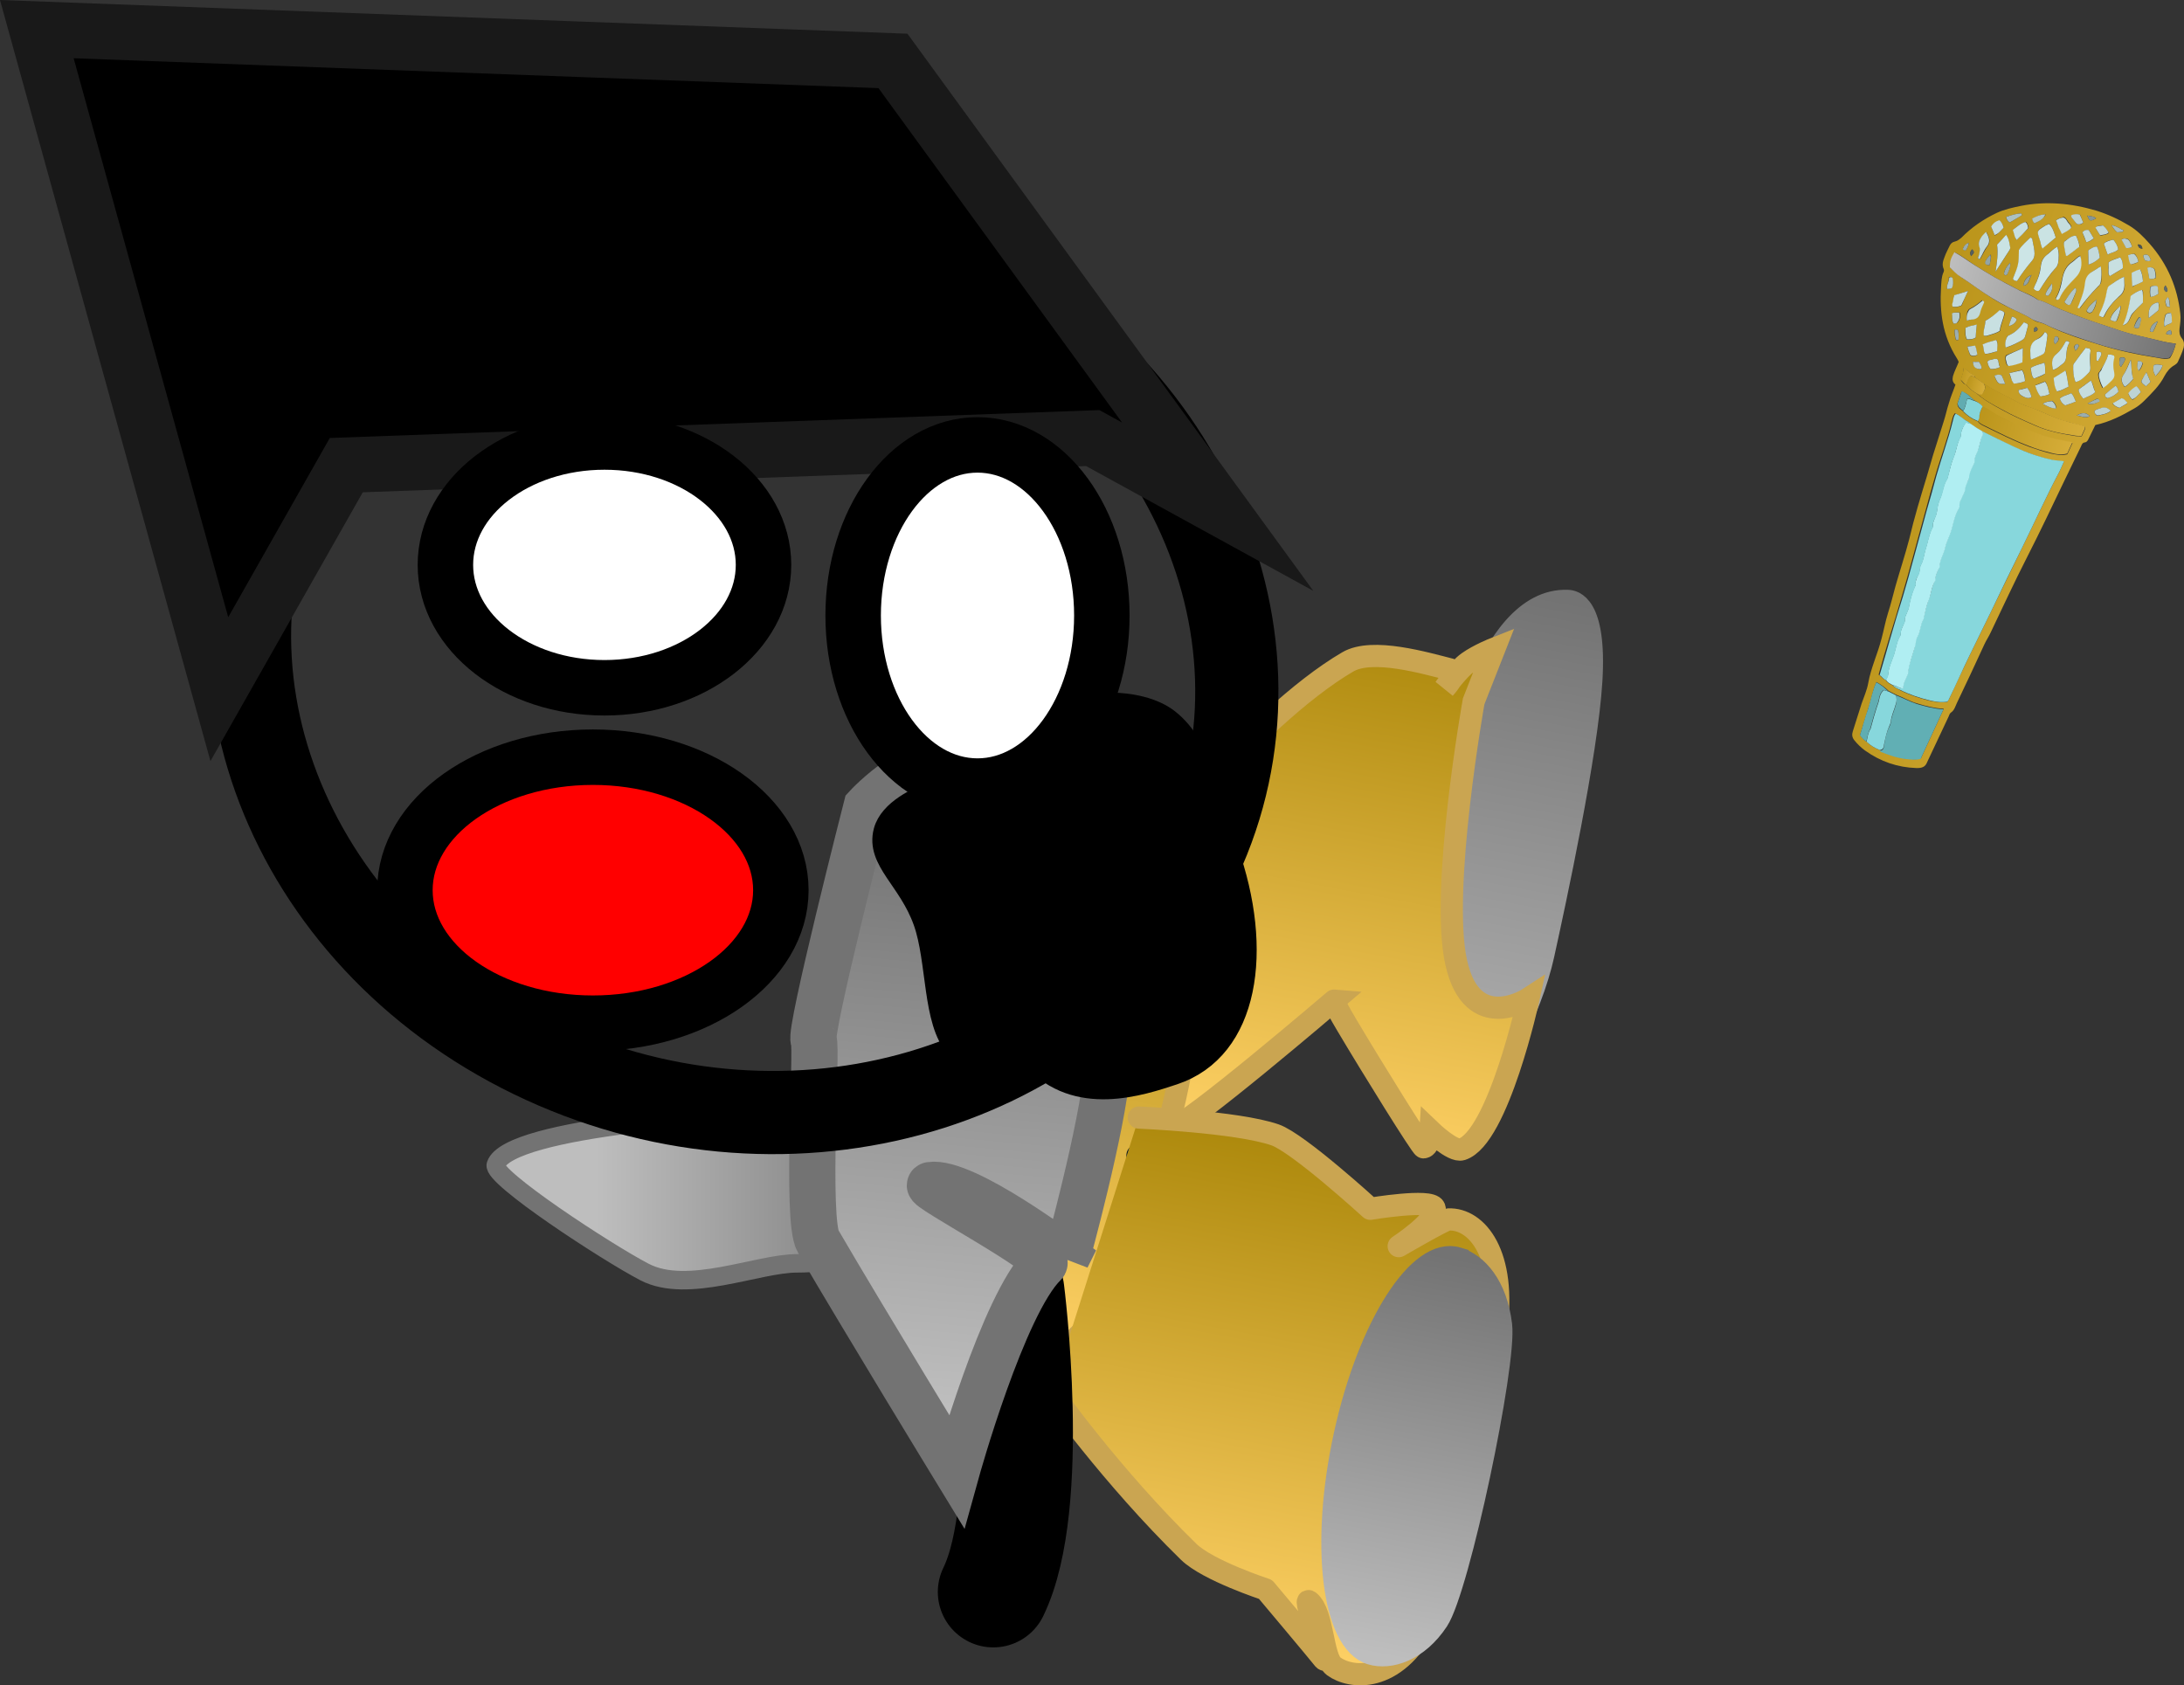 <svg version="1.1" xmlns="http://www.w3.org/2000/svg" xmlns:xlink="http://www.w3.org/1999/xlink" width="118.117" height="91.157" viewBox="0,0,118.117,91.157"><rect x="0" y="0" width="118.117" height="91.157" fill="#333333" stroke="none"/><defs><linearGradient x1="230.432" y1="208.407" x2="248.48" y2="208.407" gradientUnits="userSpaceOnUse" id="color-1"><stop offset="0" stop-color="#bebebe"/><stop offset="1" stop-color="#737373"/></linearGradient><linearGradient x1="267.988" y1="206.353" x2="274.004" y2="174.498" gradientUnits="userSpaceOnUse" id="color-2"><stop offset="0" stop-color="#bebebe"/><stop offset="1" stop-color="#737373"/></linearGradient><linearGradient x1="267.988" y1="206.353" x2="274.004" y2="174.498" gradientUnits="userSpaceOnUse" id="color-3"><stop offset="0" stop-color="#bebebe"/><stop offset="1" stop-color="#737373"/></linearGradient><linearGradient x1="267.763" y1="205.857" x2="273.088" y2="177.664" gradientUnits="userSpaceOnUse" id="color-4"><stop offset="0" stop-color="#ffd166"/><stop offset="1" stop-color="#ac880b"/></linearGradient><linearGradient x1="256.214" y1="217.142" x2="261.423" y2="189.564" gradientUnits="userSpaceOnUse" id="color-5"><stop offset="0" stop-color="#ffd166"/><stop offset="1" stop-color="#ac880b"/></linearGradient><linearGradient x1="256.253" y1="217.228" x2="261.571" y2="189.073" gradientUnits="userSpaceOnUse" id="color-6"><stop offset="0" stop-color="#ffd166"/><stop offset="1" stop-color="#ac880b"/></linearGradient><linearGradient x1="264.22" y1="232.885" x2="269.405" y2="205.433" gradientUnits="userSpaceOnUse" id="color-7"><stop offset="0" stop-color="#ffd166"/><stop offset="1" stop-color="#ac880b"/></linearGradient><linearGradient x1="272.511" y1="233.19" x2="276.576" y2="211.666" gradientUnits="userSpaceOnUse" id="color-8"><stop offset="0" stop-color="#bebebe"/><stop offset="1" stop-color="#737373"/></linearGradient><linearGradient x1="272.511" y1="233.19" x2="276.576" y2="211.666" gradientUnits="userSpaceOnUse" id="color-9"><stop offset="0" stop-color="#bebebe"/><stop offset="1" stop-color="#737373"/></linearGradient><linearGradient x1="248.443" y1="219.694" x2="251.382" y2="188.257" gradientUnits="userSpaceOnUse" id="color-10"><stop offset="0" stop-color="#bebebe"/><stop offset="1" stop-color="#737373"/></linearGradient><linearGradient x1="300.85" y1="168.559" x2="314.048" y2="172.389" gradientUnits="userSpaceOnUse" id="color-11"><stop offset="0" stop-color="#bb951b"/><stop offset="1" stop-color="#d6ad39"/></linearGradient><linearGradient x1="303.486" y1="158.59" x2="315.875" y2="162.185" gradientUnits="userSpaceOnUse" id="color-12"><stop offset="0" stop-color="#bebebe"/><stop offset="1" stop-color="#737373"/></linearGradient><linearGradient x1="305.038" y1="165.07" x2="310.951" y2="166.786" gradientUnits="userSpaceOnUse" id="color-13"><stop offset="0" stop-color="#bb951b"/><stop offset="1" stop-color="#d6ad39"/></linearGradient><linearGradient x1="305.164" y1="166.337" x2="310.221" y2="167.805" gradientUnits="userSpaceOnUse" id="color-14"><stop offset="0" stop-color="#bb951b"/><stop offset="1" stop-color="#d6ad39"/></linearGradient><linearGradient x1="304.514" y1="164.385" x2="305.539" y2="164.683" gradientUnits="userSpaceOnUse" id="color-15"><stop offset="0" stop-color="#bb951b"/><stop offset="1" stop-color="#d6ad39"/></linearGradient><linearGradient x1="304.118" y1="163.96" x2="305.121" y2="164.251" gradientUnits="userSpaceOnUse" id="color-16"><stop offset="0" stop-color="#bb951b"/><stop offset="1" stop-color="#d6ad39"/></linearGradient></defs><g transform="translate(-198.179,-143.7)"><g data-paper-data="{&quot;isPaintingLayer&quot;:true}" stroke-miterlimit="10" stroke-dasharray="" stroke-dashoffset="0" style="mix-blend-mode: normal"><path d="M240.348,206.177c0,0 11.777,1.821 16.29,2.848c3.513,0.799 14.312,3.398 14.312,3.398" fill="none" fill-rule="nonzero" stroke="#000000" stroke-width="6" stroke-linecap="round" stroke-linejoin="miter"/><path d="M248.48,207.57c0,2.464 -3.224,4.462 -7.201,4.462c-2.119,0 -5.906,1.683 -8.235,0.473c-2.043,-1.061 -8.271,-5.138 -8.049,-5.802c0.692,-2.069 13.202,-2.831 15.56,-2.831c2.244,0 4.479,0.393 6,1.178c1.174,0.606 1.924,1.446 1.924,2.52z" fill="url(#color-1)" fill-rule="nonzero" stroke="#737373" stroke-width="1" stroke-linecap="butt" stroke-linejoin="miter"/><g><g><g stroke-width="1.2"><path d="M259.292,190.433c0,0 9.474,-7.692 12.678,-8.493c2.187,-0.546 4.717,3.974 4.717,3.974c0,0 1.747,-9.906 6.286,-9.712c0.259,0.011 1.518,0.141 1.27,4.302c-0.238,3.986 -1.963,11.943 -2.601,14.851c-0.296,1.35 -1.017,3.41 -1.92,4.731c-0.909,1.33 -1.923,1.197 -2.505,1.202c-0.077,0.001 -5.758,-5.379 -6.655,-5.232c-0.451,0.074 -12.672,8.39 -12.672,8.39" fill="url(#color-2)" fill-rule="evenodd" stroke="url(#color-3)" stroke-linecap="round" stroke-linejoin="round"/><path d="M261.629,204.657c-4.652,-0.199 -3.592,-7.83 -2.955,-11.806c0.277,-1.729 7.312,-10.38 12.399,-13.351c1.333,-0.779 4.195,0.069 5.569,0.417c0.483,0.122 -0.336,1.012 -0.336,1.012c0,0 0.718,-1.011 1.273,-1.406c0.573,-0.408 1.422,-0.743 1.422,-0.743l-1.122,2.852c0,0 -1.817,10.171 -0.947,14.117c0.87,3.946 3.916,1.956 3.916,1.956c0,0 -1.649,7.539 -3.615,8.162c-0.485,0.153 -1.686,-1.001 -1.686,-1.001c0,0 -0.051,0.861 -0.375,0.892c-0.105,0.01 -2.761,-4.268 -4.151,-6.609c-0.795,-1.338 -0.687,-1.329 -0.687,-1.329c0,0 -8.034,6.866 -8.704,6.838z" fill="url(#color-4)" fill-rule="nonzero" stroke="#caa551" stroke-linecap="butt" stroke-linejoin="miter"/></g><path d="M255.19,216.949c-0.136,-0.011 0.582,-1.656 1.363,-5.544c1.031,-5.128 2.249,-13.05 2.531,-15.29c0.729,-5.807 -0.034,-6.957 0.326,-6.927c1.332,0.109 3.138,3.813 2.031,10.404c-0.487,2.897 -1.164,8.881 -2.255,12.136c-1.392,4.152 -3.249,5.282 -3.996,5.22z" fill="url(#color-5)" fill-rule="nonzero" stroke="#caa551" stroke-width="1.2" stroke-linecap="butt" stroke-linejoin="miter"/><g fill-rule="nonzero" stroke-linecap="butt" stroke-linejoin="miter"><g fill="none" stroke="none" stroke-width="1" font-family="sans-serif" font-weight="normal" font-size="12" text-anchor="start"/><path d="M253.542,216.595c0,0 3.872,-11.607 5.292,-17.146c1.42,-5.539 1.806,-10.551 1.806,-10.551c0,0 1.193,0.632 1.705,3.757c0.396,2.419 0.37,6.617 -0.837,11.374c-1.099,4.333 -2.723,8.94 -4.112,10.886c-2.107,2.949 -3.853,1.681 -3.853,1.681z" fill="url(#color-6)" stroke="#caa551" stroke-width="1.2"/></g><g stroke-width="1.2"><path d="M259.697,206.194c0,0 17.994,8.061 17.901,8.895c-0.267,2.391 -4.305,15.01 -4.305,15.01l-17.378,-11.884" data-paper-data="{&quot;index&quot;:null}" fill="#ffab19" fill-rule="evenodd" stroke="#001026" stroke-linecap="round" stroke-linejoin="round"/><path d="M259.769,204.147c0,0 5.311,0.225 7.365,0.935c1.26,0.435 5.156,3.999 5.156,3.999c0,0 3.274,-0.549 3.468,-0.051c0.249,0.639 -1.933,2.072 -1.933,2.072c0,0 2.463,-1.434 2.683,-1.444c1.537,-0.068 3.173,1.875 2.576,6.043c-0.655,4.576 -1.849,12.143 -3.746,15.801c-1.718,3.312 -4.133,2.985 -5.027,2.328c-0.627,-0.461 -0.558,-2.869 -1.316,-3.502c-0.504,-0.421 1.339,3.874 0.717,3.043c-0.181,-0.242 -3.092,-3.704 -3.092,-3.704c0,0 -3.119,-1.021 -4.154,-2.032c-4.158,-4.058 -7.41,-8.635 -7.41,-8.635" data-paper-data="{&quot;index&quot;:null}" fill="url(#color-7)" fill-rule="evenodd" stroke="#caa551" stroke-linecap="round" stroke-linejoin="round"/><path d="M277.011,211.757c1.037,0.314 2.091,1.474 2.349,3.608c0.259,2.143 -2.29,14.244 -3.428,15.975c-1.081,1.643 -2.592,2.11 -3.604,1.804c-2.077,-0.628 -2.713,-5.925 -1.419,-11.831c1.293,-5.906 4.025,-10.184 6.102,-9.556z" fill="url(#color-8)" fill-rule="nonzero" stroke="url(#color-9)" stroke-linecap="butt" stroke-linejoin="miter"/></g></g><g fill="none" fill-rule="nonzero" stroke="none" stroke-width="1" stroke-linecap="butt" stroke-linejoin="miter" font-family="sans-serif" font-weight="normal" font-size="12" text-anchor="start"/></g><path d="M252.743,213.528c0,0 1.477,11.5 -0.844,16.277" fill="none" fill-rule="nonzero" stroke="#000000" stroke-width="6" stroke-linecap="round" stroke-linejoin="miter"/><path d="M255.876,211.704c0,0 -5.538,-4.196 -7.384,-3.906c-0.452,0.071 6.625,3.807 6.158,4.264c-2.23,2.18 -4.738,11.224 -4.738,11.224c0,0 -5.079,-8.318 -7.488,-12.452c-0.665,-1.141 -0.034,-10.547 -0.239,-10.867c-0.266,-0.413 2.856,-12.622 2.856,-12.622c0,0 2.912,-3.196 6.038,-2.86c0.022,0.002 -1.612,8.643 -1.264,8.681c2.087,0.224 7.417,2.343 7.417,2.343c0,0 1.036,3.256 0.821,6.059c-0.237,3.09 -2.177,10.136 -2.177,10.136z" fill="url(#color-10)" fill-rule="nonzero" stroke="#737373" stroke-width="2.5" stroke-linecap="butt" stroke-linejoin="miter"/><g data-paper-data="{&quot;index&quot;:null}" fill-rule="nonzero" stroke="none" stroke-width="1" stroke-linecap="butt" stroke-linejoin="miter"><path d="M303.937,164.506c-0.176,-0.139 -0.172,-0.29 -0.136,-0.463c0.08,-0.267 0.213,-0.51 0.311,-0.768c-0.032,-0.072 -0.065,-0.144 -0.104,-0.201c-0.784,-1.24 -0.933,-2.527 -0.852,-3.84c0.018,-0.277 0.019,-0.562 0.135,-0.812c0.022,-0.047 0.033,-0.118 0.011,-0.166c-0.119,-0.264 -0.025,-0.468 0.059,-0.696c0.069,-0.196 0.173,-0.376 0.26,-0.564c0.051,-0.11 0.137,-0.203 0.281,-0.231c0.144,-0.028 0.256,-0.128 0.361,-0.213c0.538,-0.549 1.18,-0.992 1.908,-1.338c0.415,-0.188 0.854,-0.287 1.312,-0.379c1.348,-0.267 2.713,-0.145 4.078,0.261c0.612,0.19 1.206,0.466 1.771,0.805c0.428,0.256 0.77,0.606 1.087,0.962c1.007,1.134 1.528,2.423 1.677,3.805c0.032,0.262 -0.004,0.531 -0.041,0.799c-0.018,0.182 -0.011,0.356 0.125,0.534c0.126,0.154 0.133,0.328 0.097,0.501c-0.08,0.267 -0.195,0.518 -0.311,0.768c-0.036,0.078 -0.101,0.124 -0.166,0.17c-0.263,0.144 -0.426,0.354 -0.559,0.596c-0.264,0.524 -0.693,0.933 -1.105,1.35c-0.159,0.154 -0.335,0.3 -0.541,0.414c-0.656,0.38 -1.316,0.719 -2.095,0.89c-0.108,0.235 -0.242,0.477 -0.358,0.728c-0.043,0.094 -0.094,0.204 -0.231,0.216c-0.119,0.021 -0.144,0.123 -0.188,0.217c-0.307,0.618 -0.596,1.244 -0.903,1.862c-0.661,1.385 -1.33,2.786 -2.027,4.155c-0.683,1.337 -1.312,2.7 -1.959,4.054c-0.101,0.219 -0.231,0.406 -0.332,0.625c-0.492,1.065 -0.983,2.13 -1.493,3.186c-0.087,0.188 -0.138,0.393 -0.325,0.515c-0.065,0.046 -0.083,0.133 -0.119,0.211c-0.361,0.783 -0.748,1.573 -1.11,2.356c-0.014,0.031 -0.036,0.078 -0.051,0.11c-0.098,0.259 -0.281,0.326 -0.584,0.318c-1.012,-0.033 -1.938,-0.35 -2.776,-0.949c-0.212,-0.156 -0.41,-0.343 -0.576,-0.553c-0.126,-0.154 -0.14,-0.312 -0.086,-0.477c0.163,-0.495 0.308,-0.998 0.478,-1.509c0.123,-0.361 0.289,-0.722 0.358,-1.108c0.149,-0.844 0.521,-1.603 0.724,-2.421c0.123,-0.456 0.203,-0.914 0.344,-1.362c0.156,-0.479 0.268,-0.96 0.398,-1.432c0.243,-0.857 0.529,-1.714 0.753,-2.579c0.268,-1.15 0.609,-2.266 0.949,-3.382c0.112,-0.385 0.224,-0.771 0.337,-1.156c0.188,-0.597 0.384,-1.21 0.572,-1.807c0.109,-0.33 0.174,-0.661 0.282,-0.991c0.098,-0.354 0.235,-0.652 0.358,-1.013zM304.489,164.496c0.173,0.194 0.36,0.358 0.587,0.482c0.403,0.359 0.875,0.616 1.346,0.874c0.59,0.332 1.228,0.609 1.847,0.878c0.709,0.311 1.437,0.44 2.19,0.562c0.086,0.002 0.173,0.004 0.303,0.008c0.058,-0.125 0.116,-0.251 0.173,-0.376c0.014,-0.031 0.011,-0.071 0.015,-0.126c-0.126,-0.059 -0.259,-0.102 -0.4,-0.129c-0.238,-0.054 -0.443,-0.13 -0.681,-0.184c-0.583,-0.157 -1.12,-0.464 -1.682,-0.668c-0.295,-0.118 -0.605,-0.205 -0.886,-0.355c-0.608,-0.34 -1.253,-0.602 -1.832,-1.005c-0.148,-0.107 -0.313,-0.222 -0.461,-0.328c-0.029,-0.127 -0.187,-0.163 -0.263,-0.236c-0.086,-0.097 -0.173,-0.194 -0.378,-0.271c0.032,0.262 -0.116,0.441 -0.131,0.662c0.083,0.058 0.111,0.185 0.252,0.212zM304.963,165.363c-0.349,-0.334 -0.45,-0.399 -0.698,-0.477c-0.069,0.196 -0.13,0.377 -0.199,0.573c-0.051,0.11 -0.015,0.221 0.072,0.319c0.058,0.065 0.148,0.107 0.205,0.172c0.219,0.235 0.504,0.425 0.799,0.543c0.09,0.137 0.234,0.204 0.378,0.271c0.803,0.393 1.581,0.792 2.42,1.107c0.375,0.136 0.756,0.257 1.127,0.353c0.299,0.063 0.616,0.134 0.919,0.047c0.094,-0.204 0.188,-0.407 0.282,-0.611c-0.158,-0.036 -0.299,-0.063 -0.421,-0.082c-0.562,-0.109 -1.109,-0.25 -1.628,-0.453c-0.67,-0.255 -1.303,-0.587 -1.944,-0.905c-0.306,-0.142 -0.551,-0.37 -0.864,-0.497c-0.111,-0.185 -0.284,-0.284 -0.446,-0.36zM299.149,183.832c0.209,0.211 0.453,0.344 0.713,0.446c0.011,0.024 0.04,0.056 0.058,0.065c0.439,0.185 0.893,0.339 1.354,0.383c0.27,0.031 0.533,0.077 0.793,-0.012c0.405,-0.877 0.81,-1.754 1.236,-2.678c-0.512,-0.029 -0.98,-0.151 -1.441,-0.29c-0.407,-0.113 -0.745,-0.328 -1.138,-0.472c-0.144,-0.067 -0.263,-0.141 -0.407,-0.208c-0.18,-0.179 -0.392,-0.335 -0.655,-0.476c-0.217,0.47 -0.275,0.975 -0.442,1.431c-0.156,0.479 -0.293,0.967 -0.442,1.431c0.111,0.185 0.241,0.283 0.371,0.382zM300.152,180.475c0.09,0.137 0.227,0.22 0.371,0.287c0.115,0.13 0.284,0.189 0.439,0.28c0.497,0.25 1.03,0.422 1.559,0.554c0.317,0.071 0.648,0.111 0.973,0.072c0.029,-0.063 0.076,-0.117 0.105,-0.18c0.354,-0.767 0.701,-1.519 1.073,-2.278c0.394,-0.806 0.781,-1.596 1.174,-2.402c0.567,-1.182 1.146,-2.34 1.713,-3.521c0.65,-1.314 1.24,-2.638 1.926,-3.936c0.119,-0.211 0.21,-0.454 0.318,-0.689c-0.227,-0.029 -0.45,-0.019 -0.663,-0.08c-0.695,-0.152 -1.365,-0.407 -2.02,-0.693c-0.576,-0.268 -1.145,-0.552 -1.714,-0.835c-0.22,-0.14 -0.428,-0.256 -0.648,-0.397c-0.101,-0.161 -0.277,-0.205 -0.407,-0.303c-0.148,-0.107 -0.263,-0.236 -0.45,-0.304c-0.108,0.14 -0.13,0.282 -0.163,0.4c-0.228,1.016 -0.608,1.981 -0.891,2.972c-0.185,0.637 -0.369,1.274 -0.536,1.919c-0.243,0.857 -0.46,1.707 -0.696,2.549c-0.188,0.692 -0.377,1.385 -0.583,2.069c-0.21,0.739 -0.431,1.455 -0.659,2.186c-0.199,0.668 -0.406,1.352 -0.594,2.045c0.155,0.091 0.219,0.235 0.371,0.287zM315.852,162.287c-0.461,-0.043 -0.868,-0.157 -1.282,-0.254c-0.432,-0.106 -0.854,-0.188 -1.279,-0.309c-0.407,-0.113 -0.818,-0.266 -1.217,-0.395c-0.418,-0.137 -0.835,-0.275 -1.264,-0.436c-0.392,-0.145 -0.796,-0.313 -1.188,-0.458c-0.403,-0.169 -0.778,-0.4 -1.21,-0.506c-0.335,-0.27 -0.76,-0.391 -1.13,-0.583c-0.382,-0.216 -0.796,-0.408 -1.177,-0.624c-0.364,-0.207 -0.738,-0.438 -1.094,-0.661c-0.374,-0.231 -0.702,-0.517 -1.098,-0.701c-0.209,0.359 -0.26,0.469 -0.246,0.818c0.18,0.179 0.36,0.358 0.59,0.522c0.284,0.189 0.569,0.379 0.864,0.592c0.561,0.394 1.112,0.765 1.742,1.058c0.432,0.201 0.871,0.386 1.274,0.65c0.083,0.058 0.191,0.108 0.313,0.127c0.238,0.053 0.465,0.178 0.681,0.279c0.792,0.369 1.628,0.643 2.452,0.894c1.084,0.352 2.183,0.578 3.303,0.757c0.22,0.045 0.439,0.09 0.648,0.016c0.144,-0.218 0.235,-0.461 0.318,-0.784zM309.439,157.04c-0.238,0.137 -0.404,0.307 -0.588,0.468c-0.17,0.13 -0.274,0.31 -0.289,0.531c-0.058,0.41 -0.178,0.811 -0.369,1.179c-0.014,0.031 -0.018,0.087 -0.025,0.102c0.068,0.089 0.14,0.122 0.252,0.117c0.025,-0.007 0.058,-0.03 0.065,-0.046c0.264,-0.429 0.563,-0.841 0.899,-1.237c0.047,-0.054 0.108,-0.14 0.101,-0.219c0.044,-0.284 0.087,-0.568 -0.046,-0.896zM307.267,158.902c0.249,-0.398 0.527,-0.763 0.816,-1.104c0.094,-0.109 0.126,-0.227 0.13,-0.377c-0.003,-0.23 -0.057,-0.445 -0.103,-0.676c-0.007,-0.079 -0.007,-0.174 -0.129,-0.193c-0.213,0.224 -0.437,0.425 -0.613,0.666c0.002,0.8 0.002,0.8 -0.327,1.56c0.032,0.072 0.097,0.121 0.227,0.125zM310.98,162.513c-0.202,0.248 -0.386,0.505 -0.57,0.762c-0.047,0.054 -0.094,0.109 -0.105,0.18c0.01,0.309 0.003,0.61 0.125,0.914c0.303,-0.087 0.465,-0.297 0.674,-0.466c0.105,-0.084 0.13,-0.187 0.127,-0.322c-0.028,-0.318 -0.021,-0.618 0.012,-0.926c0.007,-0.016 -0.022,-0.048 -0.043,-0.096c-0.061,-0.009 -0.141,-0.027 -0.22,-0.045zM313.061,158.668c-0.35,0.142 -0.566,0.326 -0.801,0.503c-0.079,0.077 -0.098,0.164 -0.116,0.251c-0.065,0.426 -0.185,0.827 -0.384,1.21c-0.022,0.047 -0.025,0.102 -0.047,0.149c0.191,0.108 0.234,0.109 0.292,-0.016c0.188,-0.407 0.459,-0.757 0.805,-1.033c0.209,-0.169 0.278,-0.365 0.282,-0.611c-0.021,-0.143 -0.032,-0.262 -0.032,-0.452zM309.384,159.906c0.09,0.042 0.137,-0.012 0.166,-0.075c0.202,-0.438 0.542,-0.794 0.881,-1.15c0.267,-0.294 0.361,-0.688 0.25,-1.158c-0.191,0.082 -0.281,0.231 -0.436,0.33c-0.317,0.214 -0.455,0.511 -0.527,0.858c-0.087,0.378 -0.156,0.764 -0.351,1.092c-0.004,0.055 0.007,0.079 0.018,0.103zM311.794,158.098c-0.195,0.138 -0.343,0.221 -0.472,0.313c-0.22,0.145 -0.325,0.325 -0.354,0.577c-0.029,0.348 -0.138,0.678 -0.264,0.999c-0.033,0.118 -0.09,0.243 -0.141,0.353c0.083,0.058 0.122,0.019 0.137,-0.012c0.3,-0.412 0.617,-0.816 1,-1.171c0.054,-0.07 0.101,-0.124 0.119,-0.211c0.011,-0.261 0.04,-0.514 -0.024,-0.848zM312.187,162.884c-0.065,0.331 -0.249,0.588 -0.416,0.853c-0.036,0.078 -0.119,0.116 -0.119,0.211c-0.004,0.15 0.097,0.501 0.23,0.735c0.198,-0.098 0.321,-0.269 0.473,-0.408c0.119,-0.116 0.159,-0.249 0.127,-0.417c-0.043,-0.286 -0.05,-0.556 0.012,-0.831c0.007,-0.016 -0.014,-0.064 -0.025,-0.088c-0.065,-0.049 -0.137,-0.083 -0.281,-0.055zM305.553,161.053c0.007,0.269 -0.134,0.527 -0.066,0.806c0.133,0.043 0.223,-0.01 0.324,-0.039c0.184,-0.067 0.371,-0.094 0.541,-0.224c0.022,-0.332 0.203,-0.629 0.25,-0.968c-0.068,-0.089 -0.158,-0.131 -0.263,-0.141c-0.231,0.216 -0.491,0.4 -0.786,0.566zM308.773,161.657c-0.108,0.14 -0.217,0.28 -0.357,0.347c-0.339,0.166 -0.444,0.44 -0.423,0.774c0.011,0.119 -0.033,0.213 0.032,0.357c0.252,-0.073 0.458,-0.186 0.663,-0.3c0.058,-0.03 0.087,-0.093 0.105,-0.18c0.036,-0.268 0.084,-0.513 0.12,-0.781c0.022,-0.047 0.015,-0.126 -0.14,-0.217zM307.639,161.13c-0.231,0.311 -0.484,0.574 -0.833,0.716c-0.076,0.022 -0.087,0.093 -0.115,0.156c-0.047,0.149 -0.076,0.307 -0.033,0.498c0.353,-0.102 0.616,-0.246 0.887,-0.405c0.09,-0.053 0.144,-0.123 0.17,-0.225c0.044,-0.189 0.105,-0.37 0.149,-0.559c0.007,-0.016 -0.014,-0.064 -0.025,-0.088c-0.054,-0.025 -0.108,-0.05 -0.198,-0.092zM314.075,160.072c0,-0.19 0.008,-0.396 0.008,-0.586c-0.011,-0.024 -0.022,-0.048 -0.043,-0.096c-0.263,0.049 -0.458,0.186 -0.609,0.325c-0.098,0.544 -0.182,1.057 -0.427,1.589c0.368,-0.133 0.357,-0.443 0.505,-0.621c0.17,-0.225 0.368,-0.418 0.567,-0.612zM309.36,156.547c-0.093,-0.272 -0.151,-0.527 -0.352,-0.753c-0.123,0.076 -0.249,0.113 -0.346,0.181c-0.097,0.069 -0.213,0.129 -0.263,0.239c-0.011,0.166 0.072,0.319 0.111,0.47c0.039,0.151 0.036,0.302 0.143,0.447c0.242,-0.192 0.458,-0.377 0.707,-0.584zM306.101,158.398c0.289,-0.436 0.524,-0.803 0.758,-1.169c0.014,-0.031 0.054,-0.07 0.033,-0.118c-0.047,-0.231 -0.043,-0.476 -0.226,-0.695c-0.173,0.186 -0.339,0.356 -0.487,0.534c0.068,0.469 0.013,0.919 -0.078,1.448zM309.206,163.704c0.213,-0.034 0.321,-0.174 0.451,-0.266c0.155,-0.099 0.256,-0.223 0.264,-0.429c0.018,-0.277 0.037,-0.554 0.189,-0.787c-0.112,-0.09 -0.191,-0.108 -0.234,-0.014c-0.126,0.227 -0.26,0.469 -0.462,0.622c-0.281,0.231 -0.246,0.532 -0.207,0.874zM307.583,162.53c-0.357,0.157 -0.649,0.269 -0.923,0.389c-0.051,0.11 -0.026,0.197 -0.018,0.277c0.025,0.088 0.018,0.198 0.129,0.288c0.256,-0.033 0.508,-0.106 0.75,-0.203c0.04,-0.229 0.055,-0.45 0.062,-0.751zM310.055,164.612c-0.054,-0.31 -0.104,-0.581 -0.146,-0.867c-0.22,0.145 -0.433,0.274 -0.646,0.404c0.032,0.262 0.035,0.492 0.186,0.733c0.227,-0.066 0.407,-0.172 0.606,-0.27zM310.456,156.448c-0.259,-0.007 -0.407,0.172 -0.588,0.278c-0.058,0.03 -0.076,0.117 -0.061,0.181c0.036,0.207 0.061,0.39 0.104,0.581c-0.007,0.016 0.029,0.032 0.065,0.049c0.227,-0.161 0.444,-0.345 0.671,-0.506c-0.018,-0.198 -0.104,-0.391 -0.19,-0.583zM312.986,158.215c0.007,-0.206 0.008,-0.396 -0.14,-0.598c-0.209,0.074 -0.454,0.131 -0.631,0.277c0.003,0.135 -0.029,0.253 -0.001,0.38c0.011,0.119 -0.065,0.236 0.075,0.358c0.238,-0.137 0.476,-0.273 0.696,-0.418zM310.595,164.769c0.007,0.174 0.133,0.328 0.251,0.497c0.231,-0.121 0.476,-0.178 0.649,-0.364c-0.086,-0.192 -0.097,-0.406 -0.237,-0.624c-0.227,0.161 -0.436,0.33 -0.664,0.49zM313.418,163.153c-0.148,0.274 -0.231,0.596 -0.416,0.853c-0.144,0.218 -0.076,0.402 0.082,0.628c0.205,-0.114 0.321,-0.269 0.462,-0.432c-0.118,-0.359 -0.071,-0.699 -0.128,-1.049zM305.194,157.709c0.079,0.018 0.101,-0.029 0.123,-0.076c0.112,-0.195 0.213,-0.414 0.343,-0.601c0.209,-0.264 0.102,-0.504 -0.053,-0.786c-0.087,0.093 -0.159,0.154 -0.213,0.224c-0.141,0.163 -0.238,0.327 -0.156,0.574c0.039,0.151 0.01,0.309 -0.011,0.451c-0.047,0.054 -0.119,0.116 -0.033,0.213zM304.551,161.044c0.119,-0.021 0.202,-0.058 0.278,-0.08c0.238,-0.042 0.357,-0.157 0.408,-0.362c0.036,-0.173 0.134,-0.337 0.188,-0.502c0.022,-0.047 0.061,-0.086 -0.057,-0.16c-0.191,0.177 -0.418,0.338 -0.674,0.466c-0.058,0.03 -0.094,0.109 -0.123,0.171c-0.022,0.142 -0.036,0.268 -0.019,0.467zM308.784,163.907c0,-0.19 0.026,-0.387 -0.035,-0.587c-0.26,0.089 -0.523,0.137 -0.743,0.282c0.036,0.207 0.017,0.389 0.172,0.575c0.209,-0.074 0.429,-0.124 0.606,-0.27zM311.131,158.017c0.26,-0.089 0.454,-0.226 0.613,-0.381c-0.036,-0.207 -0.061,-0.39 -0.158,-0.606c-0.187,0.027 -0.335,0.11 -0.472,0.218c0.014,0.254 0.01,0.499 0.017,0.769zM306.849,163.882c0.057,0.16 0.075,0.263 0.136,0.368c0.032,0.072 0.072,0.129 0.111,0.185c0.216,0.005 0.429,-0.029 0.609,-0.135c-0.018,-0.198 -0.035,-0.397 -0.165,-0.59c-0.227,0.066 -0.44,0.1 -0.692,0.173zM304.615,159.437c-0.285,0.096 -0.487,0.154 -0.721,0.235c-0.047,0.054 -0.08,0.172 -0.069,0.291c-0.007,0.111 -0.094,0.204 -0.022,0.332c0.184,0.028 0.328,0 0.468,-0.067c0.098,-0.259 0.206,-0.494 0.343,-0.791zM309.373,155.62c0.054,0.12 0.108,0.24 0.162,0.361c0.054,0.12 0.115,0.225 0.169,0.345c0.206,-0.114 0.389,-0.18 0.505,-0.336c-0.011,-0.119 -0.104,-0.201 -0.172,-0.29c-0.068,-0.089 -0.115,-0.225 -0.248,-0.268c-0.159,0.059 -0.303,0.087 -0.415,0.188zM309.02,165.006c-0.072,-0.224 -0.075,-0.453 -0.233,-0.679c-0.184,0.067 -0.35,0.142 -0.534,0.208c0.072,0.224 0.115,0.415 0.295,0.594c0.162,-0.02 0.31,-0.008 0.472,-0.123zM307.242,156.684c0.238,-0.232 0.444,-0.44 0.649,-0.649c-0.029,-0.127 -0.039,-0.247 -0.151,-0.337c-0.278,0.08 -0.469,0.258 -0.678,0.426c0.029,0.127 0.057,0.255 0.111,0.375c-0.011,0.071 0.018,0.103 0.068,0.184zM306.192,162.701c-0.029,-0.223 0.058,-0.41 -0.028,-0.603c-0.27,0.064 -0.515,0.122 -0.746,0.243c0.075,0.168 0.003,0.325 0.14,0.503c0.216,0.005 0.389,-0.085 0.634,-0.142zM313.934,158.294c-0.169,0.035 -0.328,0.095 -0.458,0.187c0.021,0.238 0.025,0.468 0.031,0.737c0.188,-0.122 0.353,-0.197 0.57,-0.287c-0.021,-0.238 -0.032,-0.452 -0.143,-0.637zM304.482,161.43c-0.022,0.237 -0.047,0.434 0.075,0.644c0.18,-0.011 0.335,-0.015 0.465,-0.107c0.015,-0.221 0.047,-0.434 0.059,-0.696c-0.213,0.034 -0.407,0.077 -0.598,0.159zM312.169,157.473c0.213,-0.129 0.454,-0.131 0.57,-0.287c-0.036,-0.207 -0.136,-0.368 -0.262,-0.522c-0.195,0.043 -0.382,0.07 -0.516,0.217c0.068,0.184 0.118,0.359 0.208,0.591zM310.446,165.422c-0.075,-0.168 -0.115,-0.32 -0.248,-0.458c-0.205,0.114 -0.454,0.131 -0.62,0.301c0.057,0.16 0.137,0.273 0.291,0.364c0.202,-0.058 0.393,-0.141 0.577,-0.207zM306.544,156.017c-0.05,-0.176 -0.111,-0.28 -0.216,-0.386c-0.184,0.067 -0.364,0.173 -0.451,0.361c0.065,0.144 0.129,0.288 0.187,0.448c0.224,-0.105 0.328,-0.285 0.48,-0.424zM313.964,164.909c-0.072,-0.129 -0.133,-0.233 -0.234,-0.299c-0.18,0.106 -0.325,0.229 -0.44,0.385c0.047,0.136 0.108,0.24 0.219,0.33c0.198,-0.098 0.303,-0.278 0.455,-0.416zM307.345,164.798c0.021,0.238 0.158,0.321 0.327,0.381c0.126,0.059 0.267,0.086 0.378,-0.014c-0.05,-0.176 -0.108,-0.335 -0.233,-0.489c-0.169,0.035 -0.321,0.079 -0.472,0.123zM314.914,160.481c0.011,-0.166 0.069,-0.291 -0.021,-0.428c-0.483,0.099 -0.53,0.438 -0.502,0.851c0.177,-0.146 0.346,-0.276 0.523,-0.422zM305.837,163.659c0.191,0.013 0.335,-0.015 0.508,-0.106c-0.09,-0.137 -0.036,-0.302 -0.151,-0.432c-0.115,-0.035 -0.18,0.011 -0.274,0.025c-0.101,0.029 -0.205,0.019 -0.256,0.128c0.029,0.127 0.057,0.255 0.172,0.385zM309.827,160.036c0.155,0.186 0.277,0.205 0.36,0.072c0.112,-0.195 0.188,-0.407 0.257,-0.603c0.029,-0.063 0.047,-0.149 -0.047,-0.231c-0.22,0.24 -0.404,0.497 -0.57,0.762zM311.458,165.931c-0.007,0.111 0.043,0.191 0.144,0.257c0.245,-0.057 0.519,-0.082 0.728,-0.251c-0.173,-0.194 -0.349,-0.239 -0.547,-0.141c-0.101,0.029 -0.231,0.026 -0.324,0.134zM312.312,161.002c0.252,0.117 0.321,0.111 0.386,-0.03c0.083,-0.228 0.174,-0.471 0.185,-0.732c-0.274,0.215 -0.523,0.422 -0.57,0.762zM314.264,163.831c-0.076,0.117 -0.126,0.227 -0.195,0.328c-0.119,0.211 -0.119,0.211 0.169,0.44c0.087,-0.093 0.198,-0.193 0.245,-0.247c-0.086,-0.192 -0.144,-0.352 -0.219,-0.52zM311.916,155.891c-0.144,0.028 -0.321,-0.016 -0.4,0.156c0.072,0.129 0.169,0.25 0.252,0.402c0.169,-0.035 0.35,-0.047 0.461,-0.147c-0.09,-0.137 -0.155,-0.281 -0.313,-0.412zM312.595,164.558c-0.184,0.162 -0.386,0.315 -0.57,0.477c-0,0.095 0.025,0.183 0.147,0.202c0.227,-0.066 0.433,-0.179 0.581,-0.358c-0.029,-0.127 -0.072,-0.224 -0.158,-0.321zM314.416,158.766c0.133,0.043 0.252,0.022 0.368,-0.038c-0.007,-0.079 -0.014,-0.159 -0.021,-0.238c-0.018,-0.103 -0.018,-0.198 -0.111,-0.28c-0.108,-0.05 -0.212,-0.061 -0.321,-0.016c0.025,0.183 0.061,0.39 0.086,0.572zM311.014,156.803c0.169,-0.035 0.292,-0.111 0.404,-0.212c-0.101,-0.161 -0.183,-0.314 -0.273,-0.45c-0.166,-0.02 -0.281,0.04 -0.342,0.126c0.068,0.184 0.136,0.368 0.212,0.536zM314.912,159.586c-0.011,-0.119 -0.021,-0.238 -0.05,-0.366c-0.011,-0.024 -0.047,-0.041 -0.076,-0.073c-0.094,0.013 -0.216,-0.005 -0.328,0.095c-0.004,0.15 -0.04,0.324 0.028,0.508c0.18,-0.011 0.296,-0.072 0.425,-0.164zM315.244,161.377c0.098,-0.164 0.31,-0.103 0.382,-0.26c-0.014,-0.159 0.033,-0.308 -0.053,-0.5c-0.162,0.02 -0.306,0.048 -0.317,0.214c-0.011,0.166 -0.094,0.299 -0.012,0.546zM312.806,165.759c0.123,-0.076 0.263,-0.144 0.379,-0.204c0.025,-0.007 0.022,-0.047 0.036,-0.078c-0.076,-0.073 -0.129,-0.193 -0.313,-0.222c-0.148,0.083 -0.303,0.182 -0.476,0.273c0.097,0.121 0.198,0.187 0.374,0.231zM310.85,155.737c-0.065,-0.144 -0.122,-0.304 -0.176,-0.424c-0.184,-0.028 -0.328,-0 -0.454,0.036c-0.033,0.118 0.086,0.192 0.137,0.273c0.05,0.081 0.093,0.177 0.227,0.22c0.086,0.002 0.18,-0.011 0.267,-0.104zM304.582,162.447c0.039,0.151 0.075,0.263 0.111,0.375c0.004,0.04 0.05,0.081 0.061,0.105c0.126,0.059 0.245,0.038 0.36,-0.023c-0.032,-0.167 -0.046,-0.326 -0.122,-0.494c-0.13,-0.003 -0.249,0.018 -0.411,0.037zM314.757,164.042c0.166,-0.17 0.332,-0.34 0.379,-0.585c-0.184,-0.028 -0.335,-0.08 -0.483,0.004c-0.033,0.308 -0.033,0.308 0.104,0.581zM306.042,164.02c0.169,0.44 0.187,0.448 0.583,0.442c-0.057,-0.16 -0.14,-0.312 -0.197,-0.472c-0.133,-0.043 -0.252,-0.022 -0.386,0.03zM313.826,157.864c-0.032,-0.167 -0.079,-0.303 -0.194,-0.433c-0.043,-0.001 -0.112,0.005 -0.18,0.011c-0.05,0.015 -0.108,0.045 -0.159,0.059c0.032,0.167 0.039,0.342 0.147,0.487c0.13,0.003 0.263,-0.049 0.386,-0.125zM303.841,161.208c0.068,-0.006 0.162,-0.02 0.202,-0.058c0.134,-0.147 0.17,-0.32 0.123,-0.551c-0.137,0.012 -0.295,-0.023 -0.393,0.046c-0,0.19 -0.062,0.371 0.068,0.564zM307.536,155.337c-0.011,-0.024 -0.022,-0.048 -0.043,-0.096c-0.292,0.016 -0.551,0.105 -0.811,0.193c0.003,0.135 0.054,0.215 0.191,0.298c0.213,-0.129 0.443,-0.25 0.664,-0.395zM311.575,159.898c-0.216,0.185 -0.444,0.345 -0.549,0.62c-0.007,0.016 0.05,0.08 0.086,0.097c0.09,0.042 0.191,0.013 0.227,-0.066c0.148,-0.178 0.206,-0.399 0.235,-0.651zM313.485,157.039c-0.047,-0.136 -0.093,-0.272 -0.19,-0.393c-0.126,-0.059 -0.23,-0.069 -0.371,-0.001c0.083,0.153 0.158,0.321 0.248,0.458c0.122,0.019 0.216,0.005 0.314,-0.063zM308.663,165.544c0.245,0.133 0.454,0.249 0.72,0.24c0.011,-0.166 -0.086,-0.287 -0.208,-0.401c-0.187,0.027 -0.35,0.047 -0.512,0.161zM303.484,159.33c0.205,-0.019 0.231,-0.026 0.252,-0.073c0.09,-0.148 0.065,-0.331 0.033,-0.498c-0.014,-0.064 -0.097,-0.121 -0.195,-0.052c0.043,0.191 -0.123,0.361 -0.091,0.624zM308.205,155.781c0.231,-0.121 0.472,-0.218 0.613,-0.476c-0.303,-0.008 -0.515,0.122 -0.714,0.22c-0.018,0.087 0.021,0.143 0.101,0.256zM305.207,163.27c-0.112,0.005 -0.216,-0.005 -0.328,-0c0.025,0.183 0.082,0.343 0.302,0.388c0.061,0.009 0.122,0.019 0.169,-0.035c0.007,-0.111 -0.054,-0.215 -0.144,-0.352zM313.59,161.406c0.162,0.075 0.248,0.078 0.288,-0.056c0.033,-0.118 0.065,-0.236 0.08,-0.362c0.004,-0.055 -0.011,-0.119 -0.09,-0.137c-0.141,0.163 -0.22,0.335 -0.278,0.555zM306.894,157.911c-0.166,0.17 -0.296,0.357 -0.336,0.586c-0.007,0.016 0.05,0.08 0.068,0.089c0.036,0.017 0.094,-0.013 0.108,-0.045c0.076,-0.212 0.199,-0.383 0.159,-0.63zM305.784,158.041c0.018,-0.182 0.098,-0.354 0.069,-0.577c-0.184,0.162 -0.299,0.317 -0.289,0.436c-0.007,0.111 0.065,0.144 0.22,0.14zM310.496,166.168c0.238,0.054 0.49,0.171 0.703,0.041c-0.266,-0.276 -0.479,-0.147 -0.703,-0.041zM311.559,163.201c0.036,0.017 0.061,0.009 0.097,0.026c0.054,-0.165 0.191,-0.272 0.166,-0.455c-0.101,-0.066 -0.162,-0.075 -0.252,-0.022c0.003,0.135 -0,0.285 -0.011,0.451zM309.151,159.037c-0.155,0.194 -0.271,0.35 -0.339,0.546c-0.014,0.031 0.007,0.079 0.061,0.105c0.018,0.008 0.061,0.009 0.086,0.002c0.166,-0.17 0.253,-0.358 0.192,-0.653zM304.061,161.538c-0.122,-0.019 -0.191,-0.013 -0.177,0.051c0.003,0.135 0.025,0.278 0.046,0.421c0.025,0.088 0.079,0.113 0.162,0.075c0.026,-0.197 0.037,-0.363 -0.032,-0.547zM312.683,156.266c0.094,-0.013 0.18,-0.011 0.274,-0.025c0.025,-0.007 0.04,-0.039 0.079,-0.077c-0.216,-0.101 -0.392,-0.24 -0.655,-0.286c0.083,0.153 0.144,0.257 0.302,0.388zM306.991,160.828c-0.054,0.165 -0.101,0.314 -0.17,0.511c0.252,-0.073 0.371,-0.189 0.426,-0.354c-0.068,-0.089 -0.115,-0.13 -0.256,-0.157zM312.824,163.066c0.021,0.143 -0.094,0.299 0.061,0.485c0.227,-0.351 0.264,-0.429 0.188,-0.502c-0.09,-0.042 -0.158,-0.036 -0.249,0.017zM308.057,158.566c-0.324,0.134 -0.411,0.322 -0.448,0.591c0.339,-0.071 0.296,-0.357 0.448,-0.591zM314.881,161.075c-0.299,0.127 -0.379,0.299 -0.429,0.504c-0.007,0.016 0.022,0.048 0.058,0.065c0.054,0.025 0.104,0.011 0.119,-0.021c0.09,-0.148 0.145,-0.313 0.253,-0.548zM313.797,163.234c-0.011,0.166 -0.065,0.331 0.064,0.524c0.126,-0.131 0.173,-0.281 0.213,-0.414c-0.086,-0.097 -0.166,-0.115 -0.277,-0.11zM315.545,160.299c-0.061,-0.2 0.019,-0.372 -0.133,-0.518c-0.155,0.194 -0.155,0.194 -0.058,0.505c0.043,0.001 0.086,0.002 0.191,0.013zM311.077,165.525c0.274,0.07 0.465,-0.012 0.645,-0.118c-0.011,-0.119 -0.083,-0.153 -0.158,-0.131c-0.148,0.083 -0.314,0.158 -0.487,0.249zM314.19,157.786c0.115,0.035 0.212,0.061 0.31,-0.008c-0.036,-0.112 -0.072,-0.224 -0.172,-0.289c-0.097,-0.026 -0.166,-0.02 -0.231,0.026c-0,0.095 0.032,0.167 0.093,0.272zM309.323,162.313c0.112,-0.1 0.191,-0.177 0.199,-0.288c-0.004,-0.04 -0.032,-0.072 -0.061,-0.105c-0.054,-0.025 -0.14,-0.027 -0.144,0.028c-0.043,0.094 -0.094,0.204 0.007,0.365zM311.545,155.509c-0.14,-0.122 -0.321,-0.111 -0.479,-0.147c0.122,0.304 0.158,0.321 0.479,0.147zM304.783,157.556c0.18,-0.201 0.18,-0.201 0.062,-0.371c-0.079,0.077 -0.166,0.17 -0.062,0.371zM310.616,162.401c-0.05,-0.081 -0.104,-0.106 -0.137,-0.083c-0.148,0.083 -0.152,0.139 -0.055,0.355c0.105,-0.084 0.148,-0.178 0.191,-0.272zM315.579,161.552c-0.126,0.036 -0.234,0.081 -0.249,0.208c0.31,0.087 0.342,0.064 0.249,-0.208zM304.658,156.832c-0.159,0.059 -0.234,0.176 -0.303,0.277c-0.029,0.063 0.003,0.135 0.14,0.122c0.069,-0.101 0.144,-0.218 0.163,-0.4zM315.294,159.136c-0.108,0.14 -0.09,0.243 0.039,0.342c0,0 0.043,0.001 0.05,-0.015c0.061,-0.086 -0.018,-0.198 -0.09,-0.327zM308.175,161.626c0.122,0.019 0.187,-0.027 0.198,-0.098c0.014,-0.031 -0.007,-0.079 -0.036,-0.112c-0.029,-0.032 -0.097,-0.026 -0.112,0.005c-0.04,0.039 -0.069,0.101 -0.051,0.205zM313.802,156.92c0.021,0.143 0.072,0.224 0.245,0.228c-0.032,-0.167 -0.09,-0.232 -0.245,-0.228z" fill="url(#color-11)"/><path d="M305.414,167.038c0.569,0.284 1.138,0.567 1.714,0.835c0.648,0.302 1.325,0.54 2.02,0.693c0.22,0.045 0.418,0.042 0.663,0.08c-0.116,0.251 -0.199,0.478 -0.318,0.689c-0.679,1.282 -1.276,2.621 -1.926,3.936c-0.585,1.173 -1.146,2.34 -1.713,3.521c-0.394,0.806 -0.781,1.596 -1.175,2.402c-0.372,0.759 -0.701,1.519 -1.073,2.278c-0.029,0.063 -0.058,0.125 -0.105,0.18c-0.332,0.055 -0.638,0.008 -0.973,-0.072c-0.529,-0.132 -1.062,-0.304 -1.559,-0.554c-0.162,-0.075 -0.331,-0.135 -0.439,-0.28c0.176,0.044 0.335,0.175 0.569,0.189c-0.01,-0.309 0.167,-0.55 0.264,-0.809c0.007,-0.016 0.014,-0.031 -0.004,-0.04c0.051,-0.49 0.261,-0.944 0.373,-1.424c0.036,-0.173 0.019,-0.372 0.127,-0.512c0.181,-0.296 0.156,-0.669 0.337,-0.966c0.007,-0.016 0.004,-0.055 0.018,-0.087c0.083,-0.323 0.141,-0.638 0.261,-0.944c0.159,-0.345 0.16,-0.725 0.355,-1.053c-0.014,-0.254 0.116,-0.441 0.199,-0.668c0.014,-0.031 0.022,-0.047 0.036,-0.078c0.001,-0.38 0.224,-0.676 0.297,-1.022c0.073,-0.347 0.26,-0.659 0.351,-0.997c0.112,-0.385 0.163,-0.78 0.391,-1.131c0.014,-0.031 0.036,-0.078 0.033,-0.118c-0.029,-0.223 0.112,-0.385 0.181,-0.582c0.043,-0.094 0.112,-0.195 0.119,-0.306c-0.007,-0.174 0.069,-0.291 0.134,-0.432c0.036,-0.078 0.09,-0.148 0.083,-0.228c-0.014,-0.254 0.123,-0.456 0.217,-0.66c0.036,-0.078 0.09,-0.148 0.083,-0.228c-0.01,-0.214 0.087,-0.378 0.167,-0.55c0.13,-0.282 0.134,-0.622 0.282,-0.896c0.04,-0.039 0.007,-0.111 0.011,-0.166z" fill="#87d7dc"/><path d="M305.414,167.038c-0.004,0.055 0.029,0.127 0.007,0.174c-0.148,0.274 -0.17,0.606 -0.282,0.896c-0.08,0.172 -0.177,0.336 -0.167,0.55c0.007,0.079 -0.047,0.149 -0.083,0.228c-0.094,0.204 -0.213,0.414 -0.217,0.66c0.007,0.079 -0.065,0.141 -0.083,0.228c-0.065,0.141 -0.123,0.266 -0.134,0.432c-0.007,0.111 -0.076,0.212 -0.119,0.306c-0.069,0.196 -0.209,0.359 -0.181,0.582c0.004,0.04 -0.018,0.087 -0.033,0.118c-0.22,0.335 -0.279,0.746 -0.391,1.131c-0.098,0.354 -0.286,0.666 -0.351,0.997c-0.073,0.347 -0.296,0.642 -0.297,1.022c0.011,0.024 -0.022,0.047 -0.036,0.078c-0.094,0.204 -0.213,0.414 -0.199,0.668c-0.213,0.319 -0.214,0.7 -0.355,1.053c-0.137,0.298 -0.177,0.621 -0.261,0.944c-0.014,0.031 -0.004,0.055 -0.018,0.087c-0.181,0.296 -0.156,0.669 -0.337,0.966c-0.098,0.164 -0.073,0.347 -0.127,0.512c-0.13,0.472 -0.322,0.935 -0.373,1.424c-0.007,0.016 0.004,0.04 0.004,0.04c-0.098,0.259 -0.275,0.5 -0.264,0.809c-0.216,-0.005 -0.367,-0.152 -0.569,-0.189c-0.144,-0.067 -0.288,-0.134 -0.371,-0.287c0.043,-0.094 0.112,-0.195 0.119,-0.306c0.026,-0.387 0.196,-0.708 0.311,-1.054c0.116,-0.346 0.142,-0.733 0.355,-1.052c-0.014,-0.254 0.116,-0.441 0.199,-0.668c0.014,-0.031 0.036,-0.078 0.033,-0.118c-0.025,-0.183 0.083,-0.323 0.13,-0.472c0.036,-0.078 0.072,-0.157 0.083,-0.228c0.069,-0.386 0.163,-0.78 0.33,-1.14c0.022,-0.047 0.069,-0.101 0.047,-0.149c-0.018,-0.198 0.073,-0.347 0.145,-0.503c0.098,-0.164 0.044,-0.379 0.149,-0.559c0.134,-0.242 0.152,-0.519 0.232,-0.786c0.123,-0.361 0.167,-0.74 0.333,-1.101c0.029,-0.063 0.083,-0.133 0.069,-0.196c-0.014,-0.159 0.069,-0.291 0.116,-0.441c0.058,-0.125 0.098,-0.259 0.112,-0.385c0.022,-0.237 0.08,-0.457 0.181,-0.677c0.134,-0.337 0.16,-0.725 0.373,-1.044c0.014,-0.031 0.018,-0.087 0.033,-0.118c0.098,-0.354 0.178,-0.716 0.311,-1.054c0.159,-0.345 0.174,-0.756 0.369,-1.084c0.022,-0.047 0.007,-0.111 0.011,-0.166c0.058,-0.22 0.141,-0.448 0.289,-0.626c0.097,0.026 0.169,0.06 0.248,0.078c0.23,0.164 0.432,0.296 0.659,0.421z" fill="#b0eef2"/><path d="M315.852,162.287c-0.083,0.323 -0.174,0.566 -0.354,0.767c-0.202,0.058 -0.422,0.013 -0.648,-0.016c-1.113,-0.194 -2.219,-0.404 -3.303,-0.757c-0.817,-0.266 -1.653,-0.541 -2.452,-0.894c-0.216,-0.101 -0.443,-0.225 -0.681,-0.279c-0.097,-0.026 -0.205,-0.076 -0.313,-0.127c-0.403,-0.264 -0.85,-0.433 -1.274,-0.65c-0.605,-0.3 -1.181,-0.663 -1.742,-1.058c-0.277,-0.205 -0.561,-0.394 -0.864,-0.592c-0.238,-0.149 -0.41,-0.343 -0.59,-0.522c0.004,-0.341 0.037,-0.459 0.246,-0.818c0.389,0.2 0.724,0.47 1.098,0.701c0.356,0.223 0.731,0.454 1.094,0.661c0.382,0.216 0.788,0.424 1.177,0.624c0.364,0.207 0.789,0.329 1.13,0.583c0.432,0.106 0.807,0.337 1.21,0.506c0.385,0.16 0.796,0.313 1.188,0.458c0.411,0.153 0.828,0.29 1.264,0.436c0.4,0.129 0.81,0.282 1.217,0.395c0.425,0.122 0.846,0.204 1.279,0.31c0.45,0.114 0.857,0.228 1.318,0.271z" fill="url(#color-12)"/><path d="M304.766,166.642c-0.079,-0.018 -0.151,-0.051 -0.248,-0.078c-0.148,0.178 -0.242,0.382 -0.289,0.626c-0.004,0.055 0.011,0.119 -0.011,0.166c-0.195,0.328 -0.228,0.731 -0.369,1.084c-0.152,0.329 -0.214,0.7 -0.311,1.054c-0.014,0.031 -0.018,0.087 -0.033,0.118c-0.213,0.319 -0.214,0.7 -0.373,1.044c-0.094,0.204 -0.159,0.44 -0.181,0.677c-0.022,0.142 -0.062,0.276 -0.112,0.385c-0.065,0.141 -0.141,0.258 -0.116,0.441c0.014,0.064 -0.04,0.134 -0.069,0.196c-0.159,0.345 -0.21,0.739 -0.333,1.101c-0.08,0.267 -0.098,0.544 -0.232,0.786c-0.098,0.164 -0.044,0.379 -0.149,0.559c-0.09,0.148 -0.188,0.312 -0.145,0.503c-0.004,0.055 -0.025,0.102 -0.047,0.149c-0.166,0.36 -0.253,0.738 -0.33,1.14c-0.018,0.087 -0.072,0.157 -0.083,0.228c-0.065,0.141 -0.155,0.289 -0.13,0.472c0.004,0.04 -0.018,0.087 -0.033,0.118c-0.094,0.204 -0.213,0.414 -0.199,0.668c-0.213,0.319 -0.239,0.707 -0.355,1.053c-0.116,0.346 -0.293,0.682 -0.311,1.054c-0.007,0.111 -0.076,0.212 -0.119,0.306c-0.169,-0.06 -0.234,-0.204 -0.353,-0.278c0.214,-0.7 0.395,-1.376 0.594,-2.045c0.21,-0.739 0.431,-1.455 0.659,-2.185c0.206,-0.684 0.395,-1.376 0.583,-2.069c0.243,-0.857 0.46,-1.707 0.695,-2.549c0.185,-0.637 0.369,-1.274 0.536,-1.919c0.282,-0.991 0.644,-1.964 0.891,-2.972c0.04,-0.134 0.044,-0.284 0.163,-0.4c0.162,0.075 0.302,0.198 0.45,0.304c0.076,0.073 0.252,0.117 0.36,0.263z" fill="#87d7dc"/><path d="M300.71,181.305c0.393,0.145 0.738,0.343 1.138,0.472c0.461,0.138 0.929,0.261 1.441,0.29c-0.419,0.908 -0.831,1.801 -1.236,2.678c-0.278,0.08 -0.54,0.034 -0.793,0.012c-0.479,-0.052 -0.908,-0.213 -1.354,-0.383c-0.018,-0.008 -0.047,-0.041 -0.058,-0.065c0.205,-0.019 0.209,-0.169 0.231,-0.311c0.055,-0.355 0.127,-0.702 0.29,-1.007c0.029,-0.063 0.058,-0.125 0.069,-0.196c0.029,-0.348 0.192,-0.653 0.275,-0.975c0.044,-0.189 0.065,-0.331 -0.003,-0.515z" fill="#61afb4"/><path d="M305.458,164.433c0.587,0.387 1.224,0.665 1.832,1.005c0.281,0.15 0.583,0.252 0.886,0.355c0.555,0.22 1.098,0.511 1.682,0.668c0.23,0.069 0.461,0.138 0.681,0.184c0.141,0.027 0.274,0.07 0.4,0.129c-0.004,0.055 -0,0.095 -0.015,0.126c-0.058,0.125 -0.116,0.251 -0.173,0.376c-0.112,0.005 -0.198,0.003 -0.303,-0.008c-0.735,-0.114 -1.488,-0.236 -2.19,-0.562c-0.619,-0.269 -1.257,-0.547 -1.847,-0.878c-0.472,-0.257 -0.95,-0.499 -1.346,-0.874c0.104,0.011 0.191,0.108 0.306,0.047c0.116,-0.156 0.264,-0.334 0.087,-0.568z" fill="url(#color-13)"/><path d="M305.405,165.683c0.321,0.111 0.565,0.339 0.864,0.497c0.641,0.317 1.282,0.634 1.944,0.905c0.537,0.212 1.084,0.352 1.628,0.453c0.141,0.027 0.281,0.055 0.421,0.082c-0.101,0.219 -0.188,0.407 -0.282,0.611c-0.303,0.087 -0.609,0.04 -0.919,-0.047c-0.371,-0.096 -0.76,-0.201 -1.127,-0.353c-0.839,-0.314 -1.617,-0.714 -2.42,-1.107c-0.144,-0.067 -0.288,-0.134 -0.378,-0.271c0.036,-0.078 0.09,-0.148 0.083,-0.228c0,-0.19 0.105,-0.37 0.185,-0.542z" fill="url(#color-14)"/><path d="M300.71,181.305c0.057,0.16 0.054,0.31 -0.001,0.475c-0.083,0.323 -0.246,0.628 -0.275,0.975c-0.011,0.071 -0.04,0.134 -0.069,0.196c-0.152,0.329 -0.217,0.66 -0.29,1.007c-0.015,0.126 -0.026,0.292 -0.231,0.311c-0.277,-0.11 -0.515,-0.259 -0.713,-0.446c0.047,-0.244 0.076,-0.497 0.214,-0.7c0.014,-0.031 0.018,-0.087 0.033,-0.118c0.091,-0.338 0.188,-0.692 0.297,-1.022c0.047,-0.149 0.105,-0.275 0.134,-0.432c0.026,-0.197 0.094,-0.394 0.264,-0.524c0.097,0.026 0.169,0.06 0.248,0.078c0.126,0.059 0.263,0.141 0.389,0.2z" fill="#87d7dc"/><path d="M309.439,157.04c0.115,0.32 0.089,0.612 0.046,0.896c-0.011,0.071 -0.054,0.165 -0.101,0.219c-0.354,0.387 -0.635,0.808 -0.899,1.237c-0.007,0.016 -0.04,0.039 -0.065,0.046c-0.094,0.013 -0.184,-0.028 -0.252,-0.117c0.014,-0.031 0.011,-0.071 0.025,-0.102c0.192,-0.367 0.329,-0.76 0.369,-1.179c0.033,-0.213 0.112,-0.385 0.289,-0.531c0.202,-0.153 0.35,-0.332 0.588,-0.468z" fill="#cce5e6"/><path d="M307.267,158.902c-0.13,-0.003 -0.194,-0.052 -0.227,-0.125c0.311,-0.768 0.311,-0.768 0.327,-1.56c0.159,-0.249 0.408,-0.457 0.614,-0.666c0.141,0.027 0.115,0.13 0.129,0.193c0.047,0.231 0.1,0.446 0.103,0.676c-0.004,0.15 -0.036,0.268 -0.13,0.377c-0.289,0.341 -0.567,0.707 -0.816,1.104z" fill="#cce5e6"/><path d="M300.303,181.096c-0.079,-0.018 -0.151,-0.051 -0.248,-0.078c-0.17,0.13 -0.238,0.327 -0.264,0.524c-0.029,0.158 -0.087,0.283 -0.134,0.432c-0.109,0.33 -0.206,0.684 -0.297,1.022c-0.014,0.031 -0.018,0.087 -0.033,0.118c-0.126,0.227 -0.148,0.464 -0.214,0.7c-0.13,-0.098 -0.241,-0.188 -0.342,-0.349c0.148,-0.464 0.268,-0.96 0.442,-1.431c0.148,-0.464 0.225,-0.961 0.442,-1.431c0.281,0.15 0.468,0.313 0.648,0.492z" fill="#60adb2"/><path d="M310.98,162.513c0.079,0.018 0.141,0.027 0.22,0.045c0.022,0.048 0.032,0.072 0.043,0.096c-0.051,0.3 -0.041,0.609 -0.012,0.926c0.003,0.135 -0.022,0.237 -0.127,0.322c-0.191,0.177 -0.354,0.387 -0.674,0.466c-0.122,-0.304 -0.132,-0.613 -0.125,-0.914c0.004,-0.055 0.058,-0.125 0.105,-0.18c0.184,-0.257 0.368,-0.514 0.57,-0.762z" fill="#cce5e6"/><path d="M313.061,158.668c-0,0.19 0.01,0.309 0.014,0.444c-0.004,0.245 -0.073,0.442 -0.282,0.611c-0.336,0.3 -0.624,0.642 -0.805,1.033c-0.058,0.125 -0.083,0.133 -0.292,0.016c0.022,-0.047 0.025,-0.102 0.047,-0.149c0.199,-0.383 0.318,-0.784 0.384,-1.21c0.025,-0.102 0.044,-0.189 0.116,-0.251c0.252,-0.168 0.469,-0.353 0.819,-0.494z" fill="#cae2e3"/><path d="M309.384,159.906c-0.011,-0.024 -0.014,-0.064 -0.007,-0.079c0.202,-0.343 0.289,-0.721 0.351,-1.092c0.073,-0.347 0.21,-0.644 0.527,-0.858c0.155,-0.099 0.253,-0.263 0.436,-0.33c0.136,0.463 0.035,0.872 -0.25,1.158c-0.339,0.356 -0.689,0.688 -0.881,1.15c-0.04,0.039 -0.069,0.101 -0.177,0.051z" fill="#c9e1e2"/><path d="M311.794,158.098c0.064,0.334 0.035,0.587 -0.001,0.855c-0.018,0.087 -0.054,0.165 -0.119,0.211c-0.364,0.363 -0.7,0.759 -1,1.171c-0.014,0.031 -0.054,0.07 -0.137,0.012c0.051,-0.11 0.108,-0.235 0.141,-0.353c0.127,-0.322 0.235,-0.652 0.264,-0.999c0.029,-0.253 0.141,-0.448 0.354,-0.577c0.155,-0.099 0.303,-0.183 0.498,-0.32z" fill="#c9e1e2"/><path d="M312.187,162.884c0.144,-0.028 0.234,0.014 0.324,0.056c0.011,0.024 0.014,0.064 0.025,0.088c-0.08,0.267 -0.08,0.552 -0.012,0.831c0.032,0.167 -0.008,0.301 -0.127,0.417c-0.151,0.139 -0.292,0.302 -0.473,0.408c-0.133,-0.233 -0.251,-0.593 -0.23,-0.735c0,-0.095 0.065,-0.141 0.119,-0.211c0.105,-0.275 0.307,-0.523 0.372,-0.854z" fill="#cae3e4"/><path d="M305.553,161.053c0.296,-0.167 0.537,-0.359 0.768,-0.575c0.122,0.019 0.195,0.052 0.263,0.141c-0.04,0.324 -0.228,0.636 -0.25,0.968c-0.17,0.13 -0.357,0.157 -0.541,0.224c-0.101,0.029 -0.191,0.082 -0.324,0.039c-0.05,-0.271 0.084,-0.513 0.084,-0.798z" fill="#c8e0e1"/><path d="M308.773,161.657c0.155,0.091 0.144,0.162 0.133,0.233c-0.036,0.268 -0.066,0.521 -0.12,0.781c-0.011,0.071 -0.04,0.134 -0.105,0.18c-0.206,0.114 -0.429,0.219 -0.663,0.3c-0.047,-0.136 -0.021,-0.238 -0.032,-0.357c-0.032,-0.357 0.073,-0.632 0.423,-0.774c0.166,-0.075 0.274,-0.215 0.364,-0.363z" fill="#cbe4e5"/><path d="M307.639,161.13c0.09,0.042 0.144,0.067 0.198,0.092c0.004,0.04 0.032,0.072 0.025,0.088c-0.044,0.189 -0.105,0.37 -0.149,0.559c-0.025,0.102 -0.08,0.172 -0.17,0.225c-0.27,0.16 -0.552,0.295 -0.887,0.405c-0.061,-0.2 -0.014,-0.349 0.033,-0.498c0.029,-0.063 0.058,-0.125 0.115,-0.156c0.35,-0.142 0.602,-0.405 0.833,-0.716z" fill="#c8e0e1"/><path d="M305.405,165.683c-0.08,0.172 -0.184,0.352 -0.174,0.566c0.007,0.079 -0.047,0.149 -0.083,0.228c-0.313,-0.127 -0.58,-0.308 -0.799,-0.543c0.137,-0.203 0.166,-0.455 0.217,-0.66c0.162,-0.02 0.266,0.086 0.389,0.105c0.169,0.06 0.342,0.159 0.45,0.304z" fill="#85d5d9"/><path d="M314.075,160.072c-0.198,0.193 -0.397,0.386 -0.585,0.603c-0.155,0.194 -0.127,0.512 -0.505,0.621c0.246,-0.532 0.337,-1.061 0.427,-1.589c0.17,-0.13 0.364,-0.268 0.609,-0.325c0.022,0.048 0.032,0.072 0.043,0.096c0.018,0.198 0.017,0.389 0.01,0.594z" fill="#c6dede"/><path d="M309.36,156.547c-0.249,0.208 -0.465,0.392 -0.714,0.6c-0.101,-0.161 -0.097,-0.311 -0.143,-0.447c-0.039,-0.151 -0.122,-0.304 -0.111,-0.47c0.051,-0.11 0.166,-0.17 0.263,-0.239c0.097,-0.069 0.213,-0.129 0.346,-0.181c0.209,0.211 0.266,0.466 0.359,0.738z" fill="#cae3e3"/><path d="M306.101,158.398c0.091,-0.528 0.146,-0.979 0.085,-1.463c0.166,-0.17 0.314,-0.349 0.487,-0.534c0.176,0.234 0.179,0.464 0.226,0.695c0.004,0.04 -0.018,0.087 -0.033,0.118c-0.235,0.366 -0.469,0.733 -0.766,1.185z" fill="#cae3e4"/><path d="M309.206,163.704c-0.064,-0.334 -0.1,-0.636 0.207,-0.874c0.209,-0.169 0.336,-0.396 0.462,-0.622c0.043,-0.094 0.141,-0.068 0.234,0.014c-0.152,0.234 -0.17,0.511 -0.189,0.787c-0.007,0.206 -0.109,0.33 -0.264,0.429c-0.13,0.092 -0.231,0.216 -0.451,0.266z" fill="#c8e0e1"/><path d="M305.458,164.433c0.169,0.25 0.028,0.413 -0.077,0.592c-0.115,0.06 -0.209,-0.021 -0.306,-0.047c-0.227,-0.125 -0.414,-0.288 -0.587,-0.482c0.098,-0.164 0.105,-0.37 0.267,-0.484c0.097,0.026 0.151,0.051 0.223,0.085c0.166,0.115 0.331,0.23 0.479,0.337z" fill="url(#color-15)"/><path d="M307.583,162.53c-0,0.285 -0.022,0.522 -0.026,0.768c-0.242,0.097 -0.494,0.17 -0.75,0.203c-0.112,-0.09 -0.104,-0.201 -0.129,-0.288c-0.025,-0.088 -0.05,-0.175 0.018,-0.277c0.231,-0.121 0.53,-0.248 0.887,-0.405z" fill="#c7dfe0"/><path d="M310.055,164.612c-0.198,0.098 -0.379,0.204 -0.624,0.262c-0.151,-0.241 -0.154,-0.471 -0.186,-0.733c0.213,-0.129 0.426,-0.259 0.646,-0.404c0.079,0.303 0.111,0.565 0.164,0.875z" fill="#c8e0e1"/><path d="M310.456,156.448c0.086,0.192 0.172,0.385 0.183,0.599c-0.209,0.169 -0.436,0.33 -0.671,0.506c-0.036,-0.017 -0.072,-0.033 -0.065,-0.049c-0.043,-0.191 -0.079,-0.398 -0.104,-0.581c-0.007,-0.079 0.004,-0.15 0.061,-0.181c0.195,-0.138 0.336,-0.3 0.595,-0.294z" fill="#c4dcdd"/><path d="M312.986,158.215c-0.238,0.137 -0.458,0.282 -0.696,0.418c-0.122,-0.114 -0.064,-0.239 -0.075,-0.358c-0.011,-0.119 0.004,-0.245 0.001,-0.38c0.177,-0.146 0.415,-0.188 0.631,-0.277c0.147,0.202 0.147,0.392 0.14,0.598z" fill="#c8e0e1"/><path d="M310.595,164.769c0.227,-0.161 0.429,-0.314 0.664,-0.49c0.122,0.209 0.133,0.423 0.237,0.624c-0.173,0.186 -0.418,0.243 -0.649,0.364c-0.137,-0.178 -0.245,-0.323 -0.251,-0.497z" fill="#c6ddde"/><path d="M313.418,163.153c0.057,0.35 0.01,0.689 0.135,1.033c-0.141,0.163 -0.256,0.318 -0.462,0.432c-0.165,-0.21 -0.226,-0.41 -0.082,-0.628c0.184,-0.257 0.278,-0.555 0.408,-0.837z" fill="#b9cfd0"/><path d="M305.194,157.709c-0.086,-0.097 0.004,-0.15 0.015,-0.221c0.029,-0.158 0.076,-0.307 0.011,-0.451c-0.064,-0.239 0.033,-0.403 0.156,-0.574c0.054,-0.07 0.126,-0.131 0.213,-0.224c0.155,0.281 0.262,0.522 0.053,0.786c-0.148,0.178 -0.231,0.406 -0.343,0.601c-0.022,0.047 -0.043,0.094 -0.105,0.085z" fill="#c0d8d8"/><path d="M304.551,161.044c-0.025,-0.183 -0.003,-0.325 0.055,-0.45c0.029,-0.063 0.065,-0.141 0.123,-0.171c0.256,-0.128 0.465,-0.297 0.674,-0.466c0.126,0.059 0.079,0.113 0.057,0.16c-0.072,0.157 -0.152,0.329 -0.188,0.502c-0.058,0.22 -0.177,0.336 -0.408,0.362c-0.112,0.005 -0.187,0.027 -0.314,0.063z" fill="#c1d9d9"/><path d="M308.784,163.907c-0.188,0.122 -0.389,0.18 -0.606,0.27c-0.155,-0.186 -0.129,-0.383 -0.172,-0.575c0.22,-0.145 0.483,-0.194 0.743,-0.282c0.054,0.215 0.035,0.397 0.035,0.587z" fill="#c3dbdc"/><path d="M311.131,158.017c-0.007,-0.27 -0.003,-0.515 -0.017,-0.769c0.137,-0.107 0.267,-0.199 0.472,-0.218c0.104,0.201 0.122,0.399 0.158,0.606c-0.166,0.17 -0.353,0.292 -0.613,0.381z" fill="#c3dadb"/><path d="M306.849,163.882c0.245,-0.057 0.465,-0.107 0.685,-0.157c0.129,0.193 0.147,0.392 0.165,0.59c-0.191,0.082 -0.386,0.125 -0.609,0.135c-0.04,-0.056 -0.09,-0.137 -0.111,-0.185c-0.047,-0.136 -0.065,-0.239 -0.129,-0.383z" fill="#c4dbdc"/><path d="M304.615,159.437c-0.137,0.298 -0.246,0.532 -0.361,0.783c-0.141,0.068 -0.285,0.096 -0.468,0.067c-0.072,-0.129 0.015,-0.221 0.022,-0.332c0.007,-0.111 0.033,-0.213 0.069,-0.291c0.252,-0.073 0.454,-0.131 0.739,-0.227z" fill="#c2d9da"/><path d="M309.373,155.62c0.13,-0.092 0.263,-0.144 0.4,-0.156c0.151,0.051 0.18,0.179 0.248,0.268c0.068,0.089 0.169,0.155 0.172,0.289c-0.108,0.14 -0.299,0.222 -0.505,0.336c-0.054,-0.12 -0.108,-0.24 -0.169,-0.345c-0.047,-0.136 -0.093,-0.272 -0.147,-0.392z" fill="#c5ddde"/><path d="M309.02,165.006c-0.162,0.115 -0.328,0.095 -0.479,0.138c-0.162,-0.17 -0.223,-0.37 -0.295,-0.594c0.184,-0.067 0.368,-0.133 0.534,-0.208c0.165,0.21 0.169,0.44 0.24,0.664z" fill="#c3dbdc"/><path d="M307.242,156.684c-0.05,-0.081 -0.072,-0.129 -0.093,-0.177c-0.036,-0.112 -0.065,-0.239 -0.111,-0.375c0.227,-0.161 0.4,-0.346 0.678,-0.427c0.112,0.09 0.129,0.193 0.151,0.337c-0.18,0.201 -0.393,0.426 -0.624,0.642z" fill="#c7dfe0"/><path d="M306.192,162.701c-0.238,0.042 -0.418,0.148 -0.652,0.134c-0.119,-0.169 -0.057,-0.35 -0.14,-0.503c0.256,-0.128 0.494,-0.17 0.746,-0.243c0.115,0.225 0.035,0.397 0.046,0.611z" fill="#c7dee0"/><path d="M304.963,165.363c-0.122,-0.019 -0.227,-0.125 -0.389,-0.105c-0.058,0.22 -0.105,0.465 -0.217,0.66c-0.065,-0.049 -0.148,-0.107 -0.205,-0.171c-0.086,-0.097 -0.122,-0.209 -0.072,-0.319c0.069,-0.196 0.13,-0.377 0.199,-0.573c0.234,0.109 0.335,0.175 0.684,0.508z" fill="#61acb1"/><path d="M314.077,158.931c-0.198,0.098 -0.364,0.173 -0.58,0.263c-0.014,-0.254 -0.035,-0.492 -0.031,-0.737c0.148,-0.083 0.288,-0.151 0.458,-0.186c0.115,0.225 0.133,0.423 0.154,0.661z" fill="#c2dada"/><path d="M304.482,161.43c0.198,-0.098 0.386,-0.125 0.606,-0.175c-0.029,0.253 -0.044,0.474 -0.059,0.696c-0.137,0.107 -0.285,0.096 -0.465,0.107c-0.111,-0.185 -0.086,-0.382 -0.082,-0.628z" fill="#c1d9d9"/><path d="M312.169,157.473c-0.09,-0.232 -0.14,-0.408 -0.208,-0.591c0.126,-0.131 0.321,-0.174 0.516,-0.217c0.126,0.154 0.227,0.315 0.262,0.522c-0.141,0.163 -0.357,0.157 -0.57,0.287z" fill="#c6dedf"/><path d="M310.446,165.422c-0.191,0.082 -0.393,0.141 -0.577,0.207c-0.155,-0.091 -0.234,-0.204 -0.291,-0.364c0.166,-0.17 0.415,-0.188 0.62,-0.301c0.133,0.138 0.172,0.289 0.248,0.458z" fill="#c0d7d7"/><path d="M306.544,156.017c-0.151,0.139 -0.256,0.318 -0.491,0.4c-0.057,-0.16 -0.122,-0.304 -0.187,-0.448c0.087,-0.188 0.249,-0.303 0.451,-0.361c0.122,0.114 0.176,0.234 0.226,0.41z" fill="#c3dadb"/><path d="M304.997,164.105c-0.072,-0.034 -0.151,-0.051 -0.223,-0.085c-0.162,0.115 -0.17,0.32 -0.267,0.484c-0.133,-0.043 -0.162,-0.17 -0.281,-0.245c0.022,-0.237 0.163,-0.4 0.131,-0.662c0.187,0.068 0.274,0.165 0.378,0.271c0.076,0.073 0.216,0.101 0.263,0.236z" fill="url(#color-16)"/><path d="M313.964,164.909c-0.151,0.139 -0.256,0.318 -0.465,0.392c-0.112,-0.09 -0.155,-0.186 -0.219,-0.33c0.116,-0.156 0.267,-0.294 0.44,-0.385c0.112,0.09 0.162,0.17 0.245,0.323z" fill="#bdd3d4"/><path d="M307.345,164.798c0.169,-0.035 0.321,-0.079 0.472,-0.123c0.126,0.154 0.183,0.314 0.233,0.489c-0.112,0.1 -0.252,0.073 -0.378,0.014c-0.162,-0.075 -0.324,-0.151 -0.327,-0.381z" fill="#bdd4d5"/><path d="M314.914,160.481c-0.177,0.146 -0.346,0.276 -0.523,0.422c-0.028,-0.413 0.019,-0.752 0.502,-0.851c0.072,0.129 0.032,0.262 0.021,0.428z" fill="#bbd2d3"/><path d="M305.837,163.659c-0.115,-0.13 -0.144,-0.257 -0.172,-0.385c0.051,-0.11 0.155,-0.099 0.256,-0.128c0.076,-0.022 0.159,-0.059 0.274,-0.025c0.115,0.13 0.043,0.286 0.151,0.432c-0.173,0.091 -0.335,0.11 -0.508,0.106z" fill="#c3dadb"/><path d="M309.827,160.036c0.166,-0.265 0.332,-0.53 0.57,-0.762c0.101,0.066 0.083,0.153 0.046,0.231c-0.076,0.212 -0.17,0.416 -0.257,0.603c-0.065,0.141 -0.188,0.122 -0.36,-0.072z" fill="#b1c6c7"/><path d="M311.458,165.931c0.094,-0.109 0.224,-0.105 0.332,-0.15c0.198,-0.098 0.368,-0.038 0.547,0.141c-0.209,0.169 -0.49,0.209 -0.728,0.251c-0.119,-0.074 -0.158,-0.131 -0.151,-0.241z" fill="#bbd2d3"/><path d="M312.312,161.002c0.065,-0.331 0.314,-0.539 0.552,-0.77c0.007,0.27 -0.102,0.504 -0.185,0.732c-0.047,0.149 -0.116,0.156 -0.368,0.038z" fill="#bad1d2"/><path d="M314.264,163.831c0.068,0.184 0.151,0.337 0.219,0.52c-0.054,0.07 -0.159,0.154 -0.245,0.247c-0.288,-0.229 -0.281,-0.245 -0.169,-0.44c0.051,-0.11 0.119,-0.211 0.195,-0.328z" fill="#b5cbcc"/><path d="M311.916,155.891c0.158,0.131 0.23,0.259 0.302,0.388c-0.119,0.116 -0.292,0.111 -0.461,0.147c-0.09,-0.137 -0.162,-0.265 -0.252,-0.402c0.083,-0.133 0.26,-0.089 0.411,-0.132z" fill="#c0d7d8"/><path d="M312.595,164.558c0.094,0.082 0.129,0.193 0.158,0.321c-0.148,0.178 -0.354,0.292 -0.581,0.358c-0.133,-0.043 -0.148,-0.107 -0.147,-0.202c0.184,-0.162 0.368,-0.323 0.57,-0.477z" fill="#bdd4d4"/><path d="M314.416,158.766c-0.043,-0.191 -0.061,-0.39 -0.104,-0.581c0.108,-0.045 0.213,-0.034 0.321,0.016c0.094,0.082 0.093,0.177 0.111,0.28c0.007,0.079 0.014,0.159 0.021,0.238c-0.097,0.069 -0.198,0.098 -0.35,0.047z" fill="#b6cccc"/><path d="M311.014,156.803c-0.068,-0.184 -0.126,-0.344 -0.212,-0.536c0.061,-0.086 0.159,-0.154 0.342,-0.126c0.09,0.137 0.173,0.29 0.273,0.45c-0.13,0.092 -0.234,0.176 -0.404,0.212z" fill="#c1d9d9"/><path d="M314.912,159.586c-0.13,0.092 -0.245,0.152 -0.407,0.172c-0.068,-0.184 -0.032,-0.357 -0.028,-0.508c0.094,-0.109 0.216,-0.09 0.328,-0.095c0.047,0.041 0.083,0.058 0.076,0.073c0.011,0.119 0.021,0.238 0.032,0.357z" fill="#b7cdce"/><path d="M315.244,161.377c-0.064,-0.239 0.001,-0.38 0.03,-0.538c0.018,-0.182 0.155,-0.194 0.317,-0.214c0.068,0.184 0.039,0.342 0.053,0.5c-0.108,0.14 -0.31,0.103 -0.4,0.251z" fill="#b6cccc"/><path d="M313.192,165.539c-0.148,0.083 -0.263,0.144 -0.386,0.22c-0.169,-0.06 -0.277,-0.11 -0.367,-0.247c0.173,-0.091 0.328,-0.19 0.476,-0.273c0.184,0.028 0.212,0.156 0.313,0.222c-0.014,0.031 -0.011,0.071 -0.036,0.078z" fill="#c2dada"/><path d="M310.85,155.737c-0.105,0.084 -0.18,0.106 -0.285,0.096c-0.115,-0.035 -0.158,-0.131 -0.227,-0.22c-0.05,-0.08 -0.169,-0.155 -0.137,-0.273c0.133,-0.052 0.278,-0.08 0.454,-0.036c0.083,0.153 0.129,0.288 0.194,0.433z" fill="#bbd2d3"/><path d="M304.582,162.447c0.162,-0.02 0.281,-0.04 0.418,-0.053c0.075,0.168 0.09,0.327 0.122,0.494c-0.115,0.06 -0.234,0.081 -0.36,0.023c-0.029,-0.032 -0.058,-0.065 -0.061,-0.105c-0.043,-0.096 -0.079,-0.208 -0.118,-0.359z" fill="#bbd2d3"/><path d="M314.757,164.042c-0.137,-0.273 -0.137,-0.273 -0.104,-0.581c0.148,-0.083 0.299,-0.032 0.483,-0.004c-0.047,0.244 -0.231,0.406 -0.379,0.585z" fill="#adc2c3"/><path d="M306.042,164.02c0.115,-0.06 0.252,-0.073 0.386,-0.03c0.075,0.168 0.14,0.312 0.197,0.472c-0.378,0.014 -0.396,0.006 -0.583,-0.442z" fill="#b5cbcc"/><path d="M313.826,157.864c-0.141,0.068 -0.249,0.113 -0.411,0.132c-0.108,-0.145 -0.097,-0.311 -0.147,-0.487c0.058,-0.03 0.108,-0.045 0.159,-0.059c0.05,-0.015 0.112,-0.005 0.18,-0.011c0.14,0.122 0.187,0.258 0.219,0.425z" fill="#bbd1d2"/><path d="M303.841,161.208c-0.129,-0.193 -0.061,-0.39 -0.093,-0.557c0.123,-0.076 0.256,-0.033 0.393,-0.046c0.047,0.231 0.01,0.404 -0.123,0.551c-0.022,0.047 -0.108,0.045 -0.177,0.051z" fill="#b6cccd"/><path d="M307.536,155.336c-0.22,0.145 -0.451,0.266 -0.664,0.395c-0.119,-0.074 -0.169,-0.155 -0.191,-0.298c0.26,-0.089 0.519,-0.177 0.811,-0.193c0.022,0.048 0.032,0.072 0.043,0.096z" fill="#acc1c2"/><path d="M311.575,159.898c-0.04,0.229 -0.098,0.449 -0.228,0.636c-0.054,0.07 -0.137,0.107 -0.227,0.066c-0.036,-0.017 -0.094,-0.082 -0.086,-0.097c0.09,-0.243 0.325,-0.42 0.541,-0.604z" fill="#a7bbbb"/><path d="M313.485,157.039c-0.079,0.077 -0.191,0.082 -0.321,0.079c-0.083,-0.153 -0.165,-0.305 -0.248,-0.458c0.13,-0.092 0.245,-0.057 0.371,0.001c0.086,0.097 0.151,0.241 0.198,0.377z" fill="#b7cdcd"/><path d="M308.663,165.544c0.162,-0.115 0.324,-0.134 0.505,-0.146c0.122,0.114 0.201,0.227 0.208,0.401c-0.259,-0.007 -0.468,-0.123 -0.713,-0.256z" fill="#b7cece"/><path d="M303.484,159.33c-0.039,-0.247 0.127,-0.417 0.109,-0.615c0.115,-0.06 0.18,-0.011 0.194,0.052c0.032,0.167 0.039,0.342 -0.033,0.498c-0.04,0.039 -0.047,0.054 -0.27,0.064z" fill="#b4cacb"/><path d="M308.205,155.781c-0.086,-0.097 -0.119,-0.169 -0.119,-0.264c0.198,-0.098 0.404,-0.212 0.714,-0.22c-0.105,0.275 -0.339,0.356 -0.595,0.484z" fill="#b2c8c9"/><path d="M305.207,163.27c0.09,0.137 0.151,0.241 0.144,0.352c-0.047,0.054 -0.108,0.045 -0.169,0.035c-0.245,-0.038 -0.284,-0.189 -0.302,-0.388c0.104,0.011 0.216,0.005 0.328,0z" fill="#b5cbcb"/><path d="M313.59,161.406c0.076,-0.212 0.155,-0.384 0.296,-0.547c0.097,0.026 0.112,0.09 0.09,0.137c-0.033,0.118 -0.047,0.244 -0.08,0.362c-0.058,0.125 -0.144,0.123 -0.306,0.048z" fill="#91a3a3"/><path d="M306.894,157.911c0.039,0.247 -0.073,0.442 -0.159,0.63c-0.014,0.031 -0.065,0.046 -0.108,0.045c-0.036,-0.017 -0.076,-0.073 -0.068,-0.089c0.047,-0.244 0.177,-0.431 0.336,-0.586z" fill="#99abac"/><path d="M305.784,158.041c-0.155,0.004 -0.245,-0.038 -0.245,-0.133c0.015,-0.126 0.123,-0.266 0.289,-0.436c0.054,0.215 -0.026,0.387 -0.044,0.569z" fill="#93a5a6"/><path d="M310.496,166.168c0.224,-0.105 0.436,-0.235 0.703,0.041c-0.231,0.121 -0.465,0.012 -0.703,-0.041z" fill="#9aadad"/><path d="M311.559,163.201c0.004,-0.15 0.015,-0.316 0.011,-0.451c0.09,-0.053 0.151,-0.044 0.252,0.022c0.025,0.183 -0.119,0.306 -0.166,0.455c-0.036,-0.017 -0.054,-0.025 -0.097,-0.026z" fill="#c5dddd"/><path d="M309.151,159.037c0.068,0.279 -0.026,0.483 -0.192,0.653c-0.007,0.016 -0.05,0.015 -0.086,-0.002c-0.061,-0.009 -0.076,-0.073 -0.061,-0.105c0.061,-0.181 0.202,-0.343 0.339,-0.546z" fill="#aec2c3"/><path d="M304.061,161.538c0.068,0.184 0.05,0.366 0.039,0.532c-0.09,0.053 -0.155,0.004 -0.162,-0.075c-0.021,-0.143 -0.05,-0.271 -0.046,-0.421c-0.022,-0.048 0.054,-0.07 0.169,-0.035z" fill="#9caeaf"/><path d="M312.683,156.266c-0.14,-0.122 -0.219,-0.235 -0.302,-0.388c0.263,0.046 0.439,0.185 0.655,0.286c-0.04,0.039 -0.054,0.07 -0.079,0.077c-0.094,0.013 -0.18,0.011 -0.274,0.025z" fill="#a9bebf"/><path d="M306.991,160.828c0.141,0.027 0.205,0.076 0.256,0.157c-0.054,0.165 -0.173,0.281 -0.426,0.354c0.051,-0.205 0.116,-0.346 0.17,-0.511z" fill="#b9cfd0"/><path d="M312.824,163.066c0.09,-0.053 0.169,-0.035 0.249,-0.017c0.076,0.073 0.039,0.151 -0.188,0.502c-0.173,-0.194 -0.039,-0.342 -0.061,-0.485z" fill="#869797"/><path d="M308.057,158.566c-0.17,0.225 -0.109,0.52 -0.448,0.591c0.036,-0.268 0.141,-0.448 0.448,-0.591z" fill="#93a4a5"/><path d="M314.881,161.075c-0.108,0.235 -0.181,0.392 -0.253,0.548c-0.014,0.031 -0.065,0.046 -0.119,0.021c-0.018,-0.008 -0.047,-0.041 -0.058,-0.065c0.051,-0.205 0.13,-0.377 0.429,-0.504z" fill="#94a5a6"/><path d="M313.797,163.234c0.137,-0.012 0.198,-0.003 0.259,0.102c-0.04,0.134 -0.087,0.283 -0.213,0.414c-0.129,-0.193 -0.057,-0.35 -0.046,-0.516z" fill="#abbfc0"/><path d="M315.545,160.299c-0.104,-0.011 -0.148,-0.012 -0.184,-0.028c-0.097,-0.311 -0.097,-0.311 0.058,-0.505c0.137,0.178 0.064,0.334 0.125,0.534z" fill="#acc0c1"/><path d="M311.077,165.525c0.166,-0.075 0.321,-0.174 0.505,-0.241c0.076,-0.022 0.148,0.012 0.158,0.131c-0.198,0.098 -0.389,0.18 -0.663,0.11z" fill="#9fb2b2"/><path d="M314.19,157.786c-0.061,-0.105 -0.093,-0.177 -0.093,-0.272c0.065,-0.046 0.133,-0.052 0.231,-0.026c0.101,0.066 0.137,0.178 0.172,0.29c-0.079,0.077 -0.195,0.043 -0.31,0.008z" fill="#aec2c3"/><path d="M309.323,162.313c-0.108,-0.145 -0.057,-0.255 -0.025,-0.373c0.022,-0.047 0.09,-0.053 0.144,-0.028c0.036,0.017 0.076,0.073 0.061,0.105c0.011,0.119 -0.069,0.196 -0.181,0.296z" fill="#91a2a3"/><path d="M311.545,155.509c-0.321,0.174 -0.346,0.181 -0.479,-0.147c0.158,0.036 0.321,0.016 0.479,0.147z" fill="#869696"/><path d="M304.783,157.556c-0.104,-0.201 -0.007,-0.269 0.062,-0.371c0.126,0.154 0.126,0.154 -0.062,0.371z" fill="#555f5f"/><path d="M310.616,162.401c-0.036,0.078 -0.087,0.188 -0.191,0.272c-0.097,-0.216 -0.068,-0.279 0.055,-0.355c0.032,-0.023 0.086,0.002 0.137,0.083z" fill="#93a5a6"/><path d="M315.579,161.552c0.093,0.272 0.061,0.295 -0.249,0.208c0.015,-0.126 0.123,-0.171 0.249,-0.208z" fill="#8b9b9c"/><path d="M304.658,156.832c-0.018,0.182 -0.094,0.299 -0.17,0.416c-0.13,-0.003 -0.169,-0.06 -0.14,-0.122c0.058,-0.125 0.134,-0.242 0.31,-0.293z" fill="#9aacad"/><path d="M315.294,159.136c0.072,0.129 0.158,0.226 0.082,0.343c-0.007,0.016 -0.032,0.023 -0.05,0.015c-0.148,-0.107 -0.14,-0.217 -0.032,-0.357z" fill="#5f6a6b"/><path d="M308.175,161.626c-0.025,-0.088 0.004,-0.15 0.051,-0.205c0.032,-0.023 0.083,-0.037 0.112,-0.005c0.029,0.032 0.05,0.081 0.036,0.112c-0.029,0.063 -0.076,0.117 -0.198,0.098z" fill="#636e6f"/><path d="M313.802,156.92c0.148,0.012 0.23,0.069 0.245,0.228c-0.173,-0.004 -0.223,-0.085 -0.245,-0.228z" fill="#4a5354"/></g><g data-paper-data="{&quot;index&quot;:null}" fill="#000000" fill-rule="nonzero" stroke="#000000" stroke-width="1.2" stroke-linecap="butt" stroke-linejoin="miter"><path d="M249.916,200.349c-1.27,-1.379 -0.989,-4.678 -1.75,-6.81c-0.819,-2.296 -2.566,-3.295 -2.145,-4.877c0.294,-1.105 1.807,-1.821 2.639,-2.097c2.024,-0.671 4.793,1.946 6.185,5.846c1.392,3.899 0.879,7.604 -1.146,8.275c-0.917,0.304 -2.731,0.806 -3.783,-0.337z"/><path d="M254.063,200.946c-1.752,-1.939 -2.723,-7.767 -2.723,-7.767c0,0 -2.368,-3.129 -2.395,-3.21c-1.733,-5.158 1.752,-6.376 5.738,-7.697c1.897,-0.629 5.068,-0.884 6.678,0.378c1.825,1.43 2.156,4.165 3.178,7.028c1.923,5.387 1.156,10.762 -2.893,12.103c-1.782,0.59 -5.243,1.755 -7.583,-0.834z"/></g><g stroke-linejoin="miter"><g data-paper-data="{&quot;index&quot;:null}" stroke-linecap="butt"><path d="M262.491,191.319c-6.315,11.741 -22.233,16.01 -35.554,9.534c-13.321,-6.476 -19,-21.244 -12.685,-32.986c6.315,-11.741 22.233,-16.01 35.554,-9.534c13.321,6.476 19,21.244 12.685,32.986z" fill="none" fill-rule="nonzero" stroke="#000000" stroke-width="4.5"/><g><g fill-rule="nonzero"><path d="M231.463,158.906l0.007,0.012" data-paper-data="{&quot;index&quot;:null}" fill="#ffab19" stroke="#000000" stroke-width="5"/><g data-paper-data="{&quot;index&quot;:null}" fill="none" stroke="none" stroke-width="1" font-family="sans-serif" font-weight="normal" font-size="12" text-anchor="start"/></g><path d="M231.463,158.906l0.007,0.012" data-paper-data="{&quot;index&quot;:null}" fill="#ffab19" fill-rule="nonzero" stroke="#000000" stroke-width="5"/><path d="M237.522,180.526" fill="#001026" fill-rule="evenodd" stroke="#000000" stroke-width="5"/><g data-paper-data="{&quot;index&quot;:null}" fill="none" fill-rule="nonzero" stroke="none" stroke-width="1" font-family="sans-serif" font-weight="normal" font-size="12" text-anchor="start"/><g data-paper-data="{&quot;index&quot;:null}" fill="none" fill-rule="nonzero" stroke="none" stroke-width="1" font-family="sans-serif" font-weight="normal" font-size="12" text-anchor="start"/></g></g><path d="M257.277,167.395l-40.37,1.464l-6.866,12.117l-9.871,-35.701l46.303,1.72l17.562,24.112z" fill="#000000" fill-rule="nonzero" stroke="#191919" stroke-width="3" stroke-linecap="round"/></g><path d="M240.41,191.849c0,3.973 -4.551,7.194 -10.166,7.194c-5.614,0 -10.166,-3.221 -10.166,-7.194c0,-3.973 4.551,-7.194 10.166,-7.194c5.614,0 10.166,3.221 10.166,7.194z" fill="#ff0000" fill-rule="nonzero" stroke="#000000" stroke-width="3" stroke-linecap="butt" stroke-linejoin="miter"/><path d="M239.472,174.254c0,3.671 -3.851,6.647 -8.602,6.647c-4.751,0 -8.602,-2.976 -8.602,-6.647c0,-3.671 3.851,-6.647 8.602,-6.647c4.751,0 8.602,2.976 8.602,6.647z" fill="#ffffff" fill-rule="nonzero" stroke="#000000" stroke-width="3" stroke-linecap="butt" stroke-linejoin="miter"/><path d="M257.77,176.991c0,5.096 -3.011,9.227 -6.725,9.227c-3.714,0 -6.725,-4.131 -6.725,-9.227c0,-5.096 3.011,-9.227 6.725,-9.227c3.714,0 6.725,4.131 6.725,9.227z" fill="#ffffff" fill-rule="nonzero" stroke="#000000" stroke-width="3" stroke-linecap="butt" stroke-linejoin="miter"/></g></g></svg>